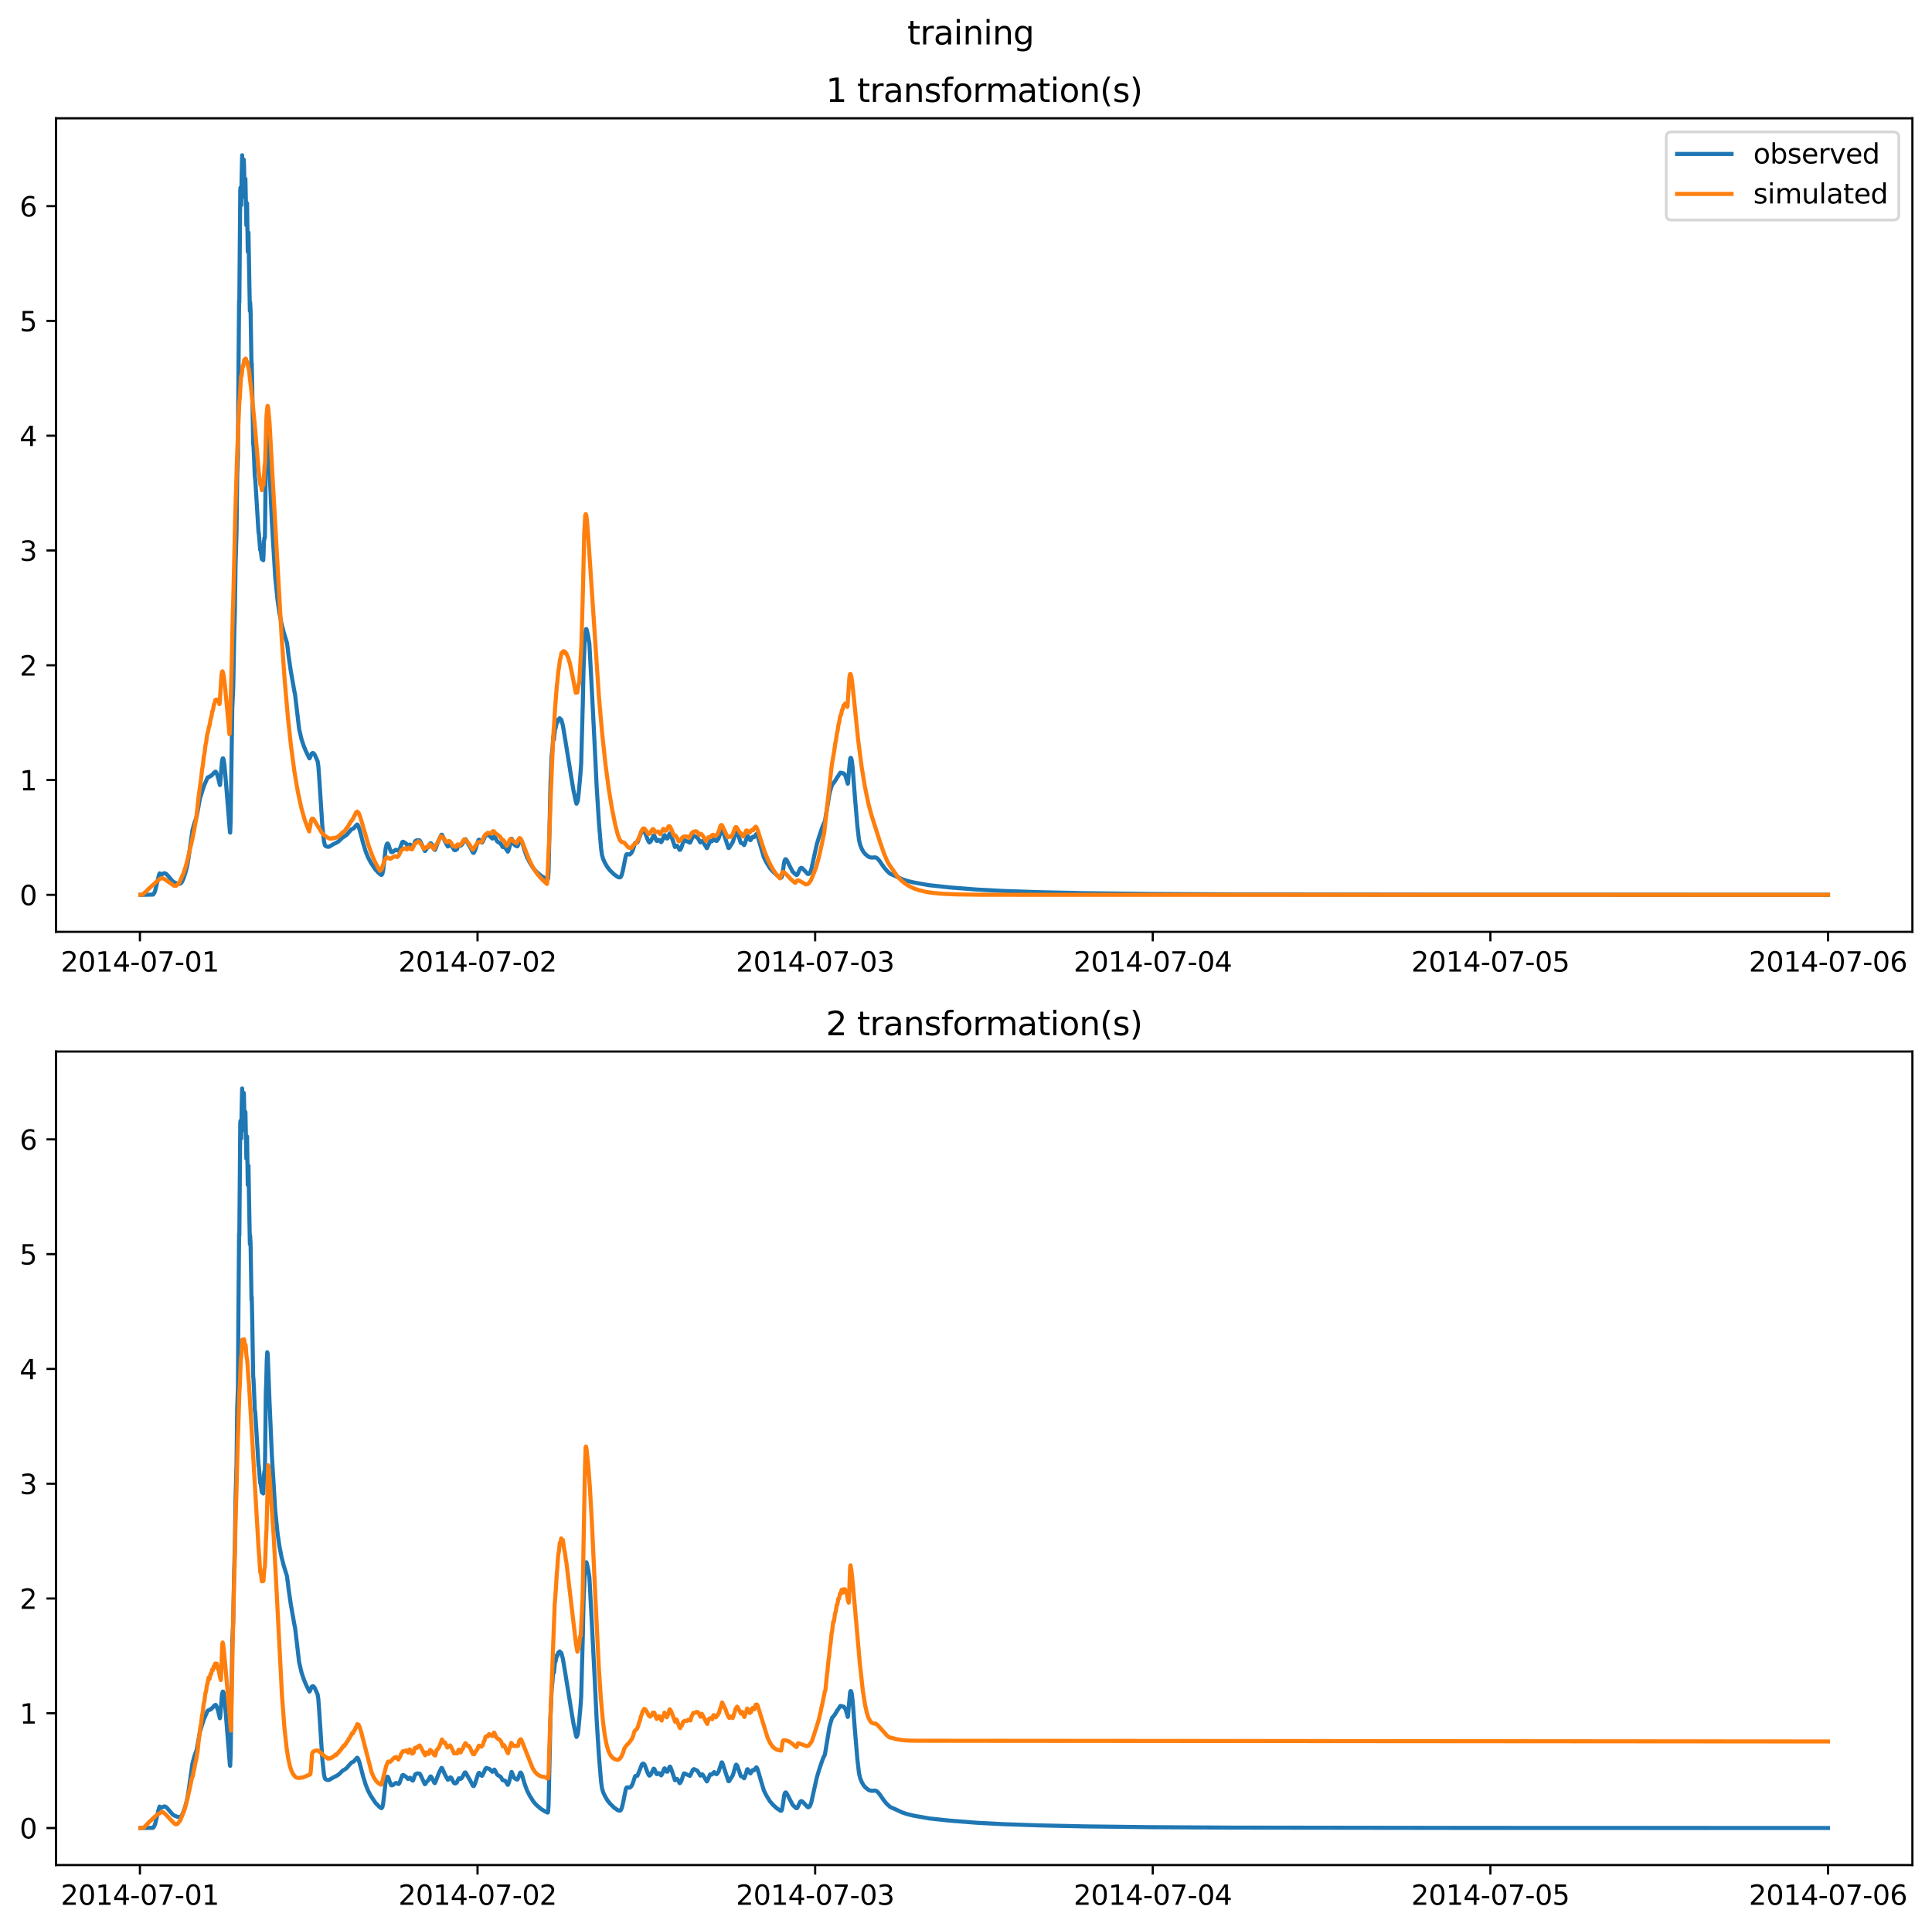 <?xml version="1.0" encoding="utf-8" standalone="no"?>
<!DOCTYPE svg PUBLIC "-//W3C//DTD SVG 1.1//EN"
  "http://www.w3.org/Graphics/SVG/1.1/DTD/svg11.dtd">
<svg xmlns:xlink="http://www.w3.org/1999/xlink" width="709.336pt" height="708.798pt" viewBox="0 0 709.336 708.798" xmlns="http://www.w3.org/2000/svg" version="1.1">
 <defs>
  <style type="text/css">*{stroke-linejoin: round; stroke-linecap: butt}</style>
 </defs>
 <g id="figure_1">
  <g id="patch_1">
   <path d="M 0 708.798 
L 709.336 708.798 
L 709.336 0 
L 0 0 
z
" style="fill: #ffffff"/>
  </g>
  <g id="axes_1">
   <g id="patch_2">
    <path d="M 20.562 342.2 
L 702.136 342.2 
L 702.136 43.44 
L 20.562 43.44 
z
" style="fill: #ffffff"/>
   </g>
   <g id="matplotlib.axis_1">
    <g id="xtick_1">
     <g id="line2d_1">
      <defs>
       <path id="m90d4369ac5" d="M 0 0 
L 0 3.5 
" style="stroke: #000000; stroke-width: 0.8"/>
      </defs>
      <g>
       <use xlink:href="#m90d4369ac5" x="51.371" y="342.2" style="stroke: #000000; stroke-width: 0.8"/>
      </g>
     </g>
     <g id="text_1">
      <!-- 2014-07-01 -->
      <g transform="translate(22.313 356.798) scale(0.1 -0.1)">
       <defs>
        <path id="DejaVuSans-32" d="M 1228 531 
L 3431 531 
L 3431 0 
L 469 0 
L 469 531 
Q 828 903 1448 1529 
Q 2069 2156 2228 2338 
Q 2531 2678 2651 2914 
Q 2772 3150 2772 3378 
Q 2772 3750 2511 3984 
Q 2250 4219 1831 4219 
Q 1534 4219 1204 4116 
Q 875 4013 500 3803 
L 500 4441 
Q 881 4594 1212 4672 
Q 1544 4750 1819 4750 
Q 2544 4750 2975 4387 
Q 3406 4025 3406 3419 
Q 3406 3131 3298 2873 
Q 3191 2616 2906 2266 
Q 2828 2175 2409 1742 
Q 1991 1309 1228 531 
z
" transform="scale(0.016)"/>
        <path id="DejaVuSans-30" d="M 2034 4250 
Q 1547 4250 1301 3770 
Q 1056 3291 1056 2328 
Q 1056 1369 1301 889 
Q 1547 409 2034 409 
Q 2525 409 2770 889 
Q 3016 1369 3016 2328 
Q 3016 3291 2770 3770 
Q 2525 4250 2034 4250 
z
M 2034 4750 
Q 2819 4750 3233 4129 
Q 3647 3509 3647 2328 
Q 3647 1150 3233 529 
Q 2819 -91 2034 -91 
Q 1250 -91 836 529 
Q 422 1150 422 2328 
Q 422 3509 836 4129 
Q 1250 4750 2034 4750 
z
" transform="scale(0.016)"/>
        <path id="DejaVuSans-31" d="M 794 531 
L 1825 531 
L 1825 4091 
L 703 3866 
L 703 4441 
L 1819 4666 
L 2450 4666 
L 2450 531 
L 3481 531 
L 3481 0 
L 794 0 
L 794 531 
z
" transform="scale(0.016)"/>
        <path id="DejaVuSans-34" d="M 2419 4116 
L 825 1625 
L 2419 1625 
L 2419 4116 
z
M 2253 4666 
L 3047 4666 
L 3047 1625 
L 3713 1625 
L 3713 1100 
L 3047 1100 
L 3047 0 
L 2419 0 
L 2419 1100 
L 313 1100 
L 313 1709 
L 2253 4666 
z
" transform="scale(0.016)"/>
        <path id="DejaVuSans-2d" d="M 313 2009 
L 1997 2009 
L 1997 1497 
L 313 1497 
L 313 2009 
z
" transform="scale(0.016)"/>
        <path id="DejaVuSans-37" d="M 525 4666 
L 3525 4666 
L 3525 4397 
L 1831 0 
L 1172 0 
L 2766 4134 
L 525 4134 
L 525 4666 
z
" transform="scale(0.016)"/>
       </defs>
       <use xlink:href="#DejaVuSans-32"/>
       <use xlink:href="#DejaVuSans-30" x="63.623"/>
       <use xlink:href="#DejaVuSans-31" x="127.246"/>
       <use xlink:href="#DejaVuSans-34" x="190.869"/>
       <use xlink:href="#DejaVuSans-2d" x="254.492"/>
       <use xlink:href="#DejaVuSans-30" x="290.576"/>
       <use xlink:href="#DejaVuSans-37" x="354.199"/>
       <use xlink:href="#DejaVuSans-2d" x="417.822"/>
       <use xlink:href="#DejaVuSans-30" x="453.906"/>
       <use xlink:href="#DejaVuSans-31" x="517.529"/>
      </g>
     </g>
    </g>
    <g id="xtick_2">
     <g id="line2d_2">
      <g>
       <use xlink:href="#m90d4369ac5" x="175.328" y="342.2" style="stroke: #000000; stroke-width: 0.8"/>
      </g>
     </g>
     <g id="text_2">
      <!-- 2014-07-02 -->
      <g transform="translate(146.27 356.798) scale(0.1 -0.1)">
       <use xlink:href="#DejaVuSans-32"/>
       <use xlink:href="#DejaVuSans-30" x="63.623"/>
       <use xlink:href="#DejaVuSans-31" x="127.246"/>
       <use xlink:href="#DejaVuSans-34" x="190.869"/>
       <use xlink:href="#DejaVuSans-2d" x="254.492"/>
       <use xlink:href="#DejaVuSans-30" x="290.576"/>
       <use xlink:href="#DejaVuSans-37" x="354.199"/>
       <use xlink:href="#DejaVuSans-2d" x="417.822"/>
       <use xlink:href="#DejaVuSans-30" x="453.906"/>
       <use xlink:href="#DejaVuSans-32" x="517.529"/>
      </g>
     </g>
    </g>
    <g id="xtick_3">
     <g id="line2d_3">
      <g>
       <use xlink:href="#m90d4369ac5" x="299.285" y="342.2" style="stroke: #000000; stroke-width: 0.8"/>
      </g>
     </g>
     <g id="text_3">
      <!-- 2014-07-03 -->
      <g transform="translate(270.227 356.798) scale(0.1 -0.1)">
       <defs>
        <path id="DejaVuSans-33" d="M 2597 2516 
Q 3050 2419 3304 2112 
Q 3559 1806 3559 1356 
Q 3559 666 3084 287 
Q 2609 -91 1734 -91 
Q 1441 -91 1130 -33 
Q 819 25 488 141 
L 488 750 
Q 750 597 1062 519 
Q 1375 441 1716 441 
Q 2309 441 2620 675 
Q 2931 909 2931 1356 
Q 2931 1769 2642 2001 
Q 2353 2234 1838 2234 
L 1294 2234 
L 1294 2753 
L 1863 2753 
Q 2328 2753 2575 2939 
Q 2822 3125 2822 3475 
Q 2822 3834 2567 4026 
Q 2313 4219 1838 4219 
Q 1578 4219 1281 4162 
Q 984 4106 628 3988 
L 628 4550 
Q 988 4650 1302 4700 
Q 1616 4750 1894 4750 
Q 2613 4750 3031 4423 
Q 3450 4097 3450 3541 
Q 3450 3153 3228 2886 
Q 3006 2619 2597 2516 
z
" transform="scale(0.016)"/>
       </defs>
       <use xlink:href="#DejaVuSans-32"/>
       <use xlink:href="#DejaVuSans-30" x="63.623"/>
       <use xlink:href="#DejaVuSans-31" x="127.246"/>
       <use xlink:href="#DejaVuSans-34" x="190.869"/>
       <use xlink:href="#DejaVuSans-2d" x="254.492"/>
       <use xlink:href="#DejaVuSans-30" x="290.576"/>
       <use xlink:href="#DejaVuSans-37" x="354.199"/>
       <use xlink:href="#DejaVuSans-2d" x="417.822"/>
       <use xlink:href="#DejaVuSans-30" x="453.906"/>
       <use xlink:href="#DejaVuSans-33" x="517.529"/>
      </g>
     </g>
    </g>
    <g id="xtick_4">
     <g id="line2d_4">
      <g>
       <use xlink:href="#m90d4369ac5" x="423.242" y="342.2" style="stroke: #000000; stroke-width: 0.8"/>
      </g>
     </g>
     <g id="text_4">
      <!-- 2014-07-04 -->
      <g transform="translate(394.184 356.798) scale(0.1 -0.1)">
       <use xlink:href="#DejaVuSans-32"/>
       <use xlink:href="#DejaVuSans-30" x="63.623"/>
       <use xlink:href="#DejaVuSans-31" x="127.246"/>
       <use xlink:href="#DejaVuSans-34" x="190.869"/>
       <use xlink:href="#DejaVuSans-2d" x="254.492"/>
       <use xlink:href="#DejaVuSans-30" x="290.576"/>
       <use xlink:href="#DejaVuSans-37" x="354.199"/>
       <use xlink:href="#DejaVuSans-2d" x="417.822"/>
       <use xlink:href="#DejaVuSans-30" x="453.906"/>
       <use xlink:href="#DejaVuSans-34" x="517.529"/>
      </g>
     </g>
    </g>
    <g id="xtick_5">
     <g id="line2d_5">
      <g>
       <use xlink:href="#m90d4369ac5" x="547.199" y="342.2" style="stroke: #000000; stroke-width: 0.8"/>
      </g>
     </g>
     <g id="text_5">
      <!-- 2014-07-05 -->
      <g transform="translate(518.141 356.798) scale(0.1 -0.1)">
       <defs>
        <path id="DejaVuSans-35" d="M 691 4666 
L 3169 4666 
L 3169 4134 
L 1269 4134 
L 1269 2991 
Q 1406 3038 1543 3061 
Q 1681 3084 1819 3084 
Q 2600 3084 3056 2656 
Q 3513 2228 3513 1497 
Q 3513 744 3044 326 
Q 2575 -91 1722 -91 
Q 1428 -91 1123 -41 
Q 819 9 494 109 
L 494 744 
Q 775 591 1075 516 
Q 1375 441 1709 441 
Q 2250 441 2565 725 
Q 2881 1009 2881 1497 
Q 2881 1984 2565 2268 
Q 2250 2553 1709 2553 
Q 1456 2553 1204 2497 
Q 953 2441 691 2322 
L 691 4666 
z
" transform="scale(0.016)"/>
       </defs>
       <use xlink:href="#DejaVuSans-32"/>
       <use xlink:href="#DejaVuSans-30" x="63.623"/>
       <use xlink:href="#DejaVuSans-31" x="127.246"/>
       <use xlink:href="#DejaVuSans-34" x="190.869"/>
       <use xlink:href="#DejaVuSans-2d" x="254.492"/>
       <use xlink:href="#DejaVuSans-30" x="290.576"/>
       <use xlink:href="#DejaVuSans-37" x="354.199"/>
       <use xlink:href="#DejaVuSans-2d" x="417.822"/>
       <use xlink:href="#DejaVuSans-30" x="453.906"/>
       <use xlink:href="#DejaVuSans-35" x="517.529"/>
      </g>
     </g>
    </g>
    <g id="xtick_6">
     <g id="line2d_6">
      <g>
       <use xlink:href="#m90d4369ac5" x="671.156" y="342.2" style="stroke: #000000; stroke-width: 0.8"/>
      </g>
     </g>
     <g id="text_6">
      <!-- 2014-07-06 -->
      <g transform="translate(642.098 356.798) scale(0.1 -0.1)">
       <defs>
        <path id="DejaVuSans-36" d="M 2113 2584 
Q 1688 2584 1439 2293 
Q 1191 2003 1191 1497 
Q 1191 994 1439 701 
Q 1688 409 2113 409 
Q 2538 409 2786 701 
Q 3034 994 3034 1497 
Q 3034 2003 2786 2293 
Q 2538 2584 2113 2584 
z
M 3366 4563 
L 3366 3988 
Q 3128 4100 2886 4159 
Q 2644 4219 2406 4219 
Q 1781 4219 1451 3797 
Q 1122 3375 1075 2522 
Q 1259 2794 1537 2939 
Q 1816 3084 2150 3084 
Q 2853 3084 3261 2657 
Q 3669 2231 3669 1497 
Q 3669 778 3244 343 
Q 2819 -91 2113 -91 
Q 1303 -91 875 529 
Q 447 1150 447 2328 
Q 447 3434 972 4092 
Q 1497 4750 2381 4750 
Q 2619 4750 2861 4703 
Q 3103 4656 3366 4563 
z
" transform="scale(0.016)"/>
       </defs>
       <use xlink:href="#DejaVuSans-32"/>
       <use xlink:href="#DejaVuSans-30" x="63.623"/>
       <use xlink:href="#DejaVuSans-31" x="127.246"/>
       <use xlink:href="#DejaVuSans-34" x="190.869"/>
       <use xlink:href="#DejaVuSans-2d" x="254.492"/>
       <use xlink:href="#DejaVuSans-30" x="290.576"/>
       <use xlink:href="#DejaVuSans-37" x="354.199"/>
       <use xlink:href="#DejaVuSans-2d" x="417.822"/>
       <use xlink:href="#DejaVuSans-30" x="453.906"/>
       <use xlink:href="#DejaVuSans-36" x="517.529"/>
      </g>
     </g>
    </g>
   </g>
   <g id="matplotlib.axis_2">
    <g id="ytick_1">
     <g id="line2d_7">
      <defs>
       <path id="m13637bc123" d="M 0 0 
L -3.5 0 
" style="stroke: #000000; stroke-width: 0.8"/>
      </defs>
      <g>
       <use xlink:href="#m13637bc123" x="20.562" y="328.615" style="stroke: #000000; stroke-width: 0.8"/>
      </g>
     </g>
     <g id="text_7">
      <!-- 0 -->
      <g transform="translate(7.2 332.415) scale(0.1 -0.1)">
       <use xlink:href="#DejaVuSans-30"/>
      </g>
     </g>
    </g>
    <g id="ytick_2">
     <g id="line2d_8">
      <g>
       <use xlink:href="#m13637bc123" x="20.562" y="286.463" style="stroke: #000000; stroke-width: 0.8"/>
      </g>
     </g>
     <g id="text_8">
      <!-- 1 -->
      <g transform="translate(7.2 290.262) scale(0.1 -0.1)">
       <use xlink:href="#DejaVuSans-31"/>
      </g>
     </g>
    </g>
    <g id="ytick_3">
     <g id="line2d_9">
      <g>
       <use xlink:href="#m13637bc123" x="20.562" y="244.31" style="stroke: #000000; stroke-width: 0.8"/>
      </g>
     </g>
     <g id="text_9">
      <!-- 2 -->
      <g transform="translate(7.2 248.109) scale(0.1 -0.1)">
       <use xlink:href="#DejaVuSans-32"/>
      </g>
     </g>
    </g>
    <g id="ytick_4">
     <g id="line2d_10">
      <g>
       <use xlink:href="#m13637bc123" x="20.562" y="202.157" style="stroke: #000000; stroke-width: 0.8"/>
      </g>
     </g>
     <g id="text_10">
      <!-- 3 -->
      <g transform="translate(7.2 205.956) scale(0.1 -0.1)">
       <use xlink:href="#DejaVuSans-33"/>
      </g>
     </g>
    </g>
    <g id="ytick_5">
     <g id="line2d_11">
      <g>
       <use xlink:href="#m13637bc123" x="20.562" y="160.004" style="stroke: #000000; stroke-width: 0.8"/>
      </g>
     </g>
     <g id="text_11">
      <!-- 4 -->
      <g transform="translate(7.2 163.804) scale(0.1 -0.1)">
       <use xlink:href="#DejaVuSans-34"/>
      </g>
     </g>
    </g>
    <g id="ytick_6">
     <g id="line2d_12">
      <g>
       <use xlink:href="#m13637bc123" x="20.562" y="117.852" style="stroke: #000000; stroke-width: 0.8"/>
      </g>
     </g>
     <g id="text_12">
      <!-- 5 -->
      <g transform="translate(7.2 121.651) scale(0.1 -0.1)">
       <use xlink:href="#DejaVuSans-35"/>
      </g>
     </g>
    </g>
    <g id="ytick_7">
     <g id="line2d_13">
      <g>
       <use xlink:href="#m13637bc123" x="20.562" y="75.699" style="stroke: #000000; stroke-width: 0.8"/>
      </g>
     </g>
     <g id="text_13">
      <!-- 6 -->
      <g transform="translate(7.2 79.498) scale(0.1 -0.1)">
       <use xlink:href="#DejaVuSans-36"/>
      </g>
     </g>
    </g>
   </g>
   <g id="line2d_14">
    <path d="M 51.543 328.615 
L 56.192 328.527 
L 56.622 327.973 
L 56.966 327.107 
L 57.569 324.63 
L 58.344 321.395 
L 58.602 320.724 
L 58.774 320.827 
L 59.29 321.214 
L 59.635 320.97 
L 60.151 320.688 
L 60.582 320.708 
L 61.012 320.948 
L 61.615 321.559 
L 63.422 323.665 
L 64.283 324.167 
L 65.488 324.592 
L 66.005 324.565 
L 66.435 324.325 
L 66.866 323.76 
L 67.382 322.579 
L 68.071 320.501 
L 68.673 318.241 
L 69.19 315.262 
L 70.653 304.939 
L 71.342 302.345 
L 72.203 299.928 
L 73.408 293.253 
L 74.785 288.863 
L 75.129 288.021 
L 76.248 285.5 
L 77.195 285.129 
L 77.454 284.803 
L 77.626 284.861 
L 78.745 283.589 
L 78.917 283.524 
L 79.175 283.365 
L 79.433 283.72 
L 80.036 285.449 
L 80.639 287.926 
L 80.725 288.29 
L 80.811 288.173 
L 81.069 284.824 
L 81.499 279.587 
L 81.758 278.522 
L 81.93 278.509 
L 82.102 278.986 
L 82.36 280.537 
L 82.791 285.268 
L 84.426 305.629 
L 84.512 305.779 
L 84.684 301.606 
L 85.029 277.297 
L 85.287 259.984 
L 85.631 252.472 
L 85.976 234.19 
L 86.234 224.697 
L 86.492 207.47 
L 86.836 195.448 
L 87.095 174.089 
L 87.353 167.197 
L 87.525 140.416 
L 87.783 110.364 
L 87.869 111.033 
L 88.214 69.831 
L 88.3 68.894 
L 88.386 69.078 
L 88.472 69.637 
L 88.558 75.363 
L 88.73 64.002 
L 88.902 57.02 
L 89.247 68.582 
L 89.505 58.63 
L 89.591 60.707 
L 89.849 72.413 
L 90.021 66.1 
L 90.107 65.668 
L 90.452 82.759 
L 90.624 74.838 
L 90.71 74.624 
L 90.968 92.41 
L 91.054 91.717 
L 91.227 85.375 
L 91.485 100.275 
L 91.743 114.205 
L 91.829 110.915 
L 92.001 114.066 
L 92.346 134.824 
L 92.432 133.522 
L 92.604 141.862 
L 92.948 163.052 
L 93.034 163.252 
L 93.206 166.457 
L 93.551 175.056 
L 93.723 176.132 
L 94.928 195.656 
L 95.014 195.632 
L 95.531 201.949 
L 95.617 201.49 
L 95.789 202.798 
L 96.133 205.337 
L 96.305 203.718 
L 96.65 205.742 
L 96.736 204.278 
L 96.908 198.676 
L 96.994 198.409 
L 97.08 197.536 
L 97.166 197.64 
L 97.252 197.384 
L 97.338 191.817 
L 97.597 169.002 
L 97.769 164.457 
L 97.941 156.995 
L 98.113 153.868 
L 98.285 154.39 
L 98.457 158.945 
L 98.974 172.474 
L 99.835 192.118 
L 101.04 211.854 
L 101.901 220.363 
L 102.589 225.099 
L 103.364 229.065 
L 104.139 232.126 
L 104.913 234.609 
L 105.344 236.046 
L 105.688 238.534 
L 105.946 240.81 
L 106.721 246.139 
L 108.012 253.514 
L 108.357 255.223 
L 109.82 267.67 
L 110.681 271.394 
L 111.542 274.012 
L 112.316 275.853 
L 112.919 277.133 
L 113.608 278.508 
L 113.78 278.286 
L 114.468 276.684 
L 114.899 276.514 
L 115.157 276.644 
L 115.588 277.228 
L 116.62 279.583 
L 116.879 281.291 
L 117.223 285.944 
L 118.342 303.289 
L 118.945 308.969 
L 119.289 310.397 
L 119.547 310.714 
L 120.322 310.989 
L 120.838 310.948 
L 122.646 309.889 
L 122.991 309.724 
L 123.335 309.58 
L 124.282 309.012 
L 125.659 307.685 
L 125.917 307.451 
L 126.348 307.249 
L 127.295 306.575 
L 128.069 305.651 
L 128.414 305.269 
L 128.586 305.111 
L 128.93 304.65 
L 129.877 304.18 
L 130.393 303.58 
L 131.082 302.795 
L 131.254 302.834 
L 131.599 303.422 
L 132.029 304.703 
L 133.32 309.637 
L 134.267 312.704 
L 135.128 314.875 
L 136.161 316.83 
L 137.883 319.39 
L 139.174 320.722 
L 139.949 321.316 
L 140.121 321.289 
L 140.379 320.911 
L 140.637 319.916 
L 140.981 317.036 
L 141.584 311.605 
L 141.928 310.22 
L 142.187 309.775 
L 142.359 309.785 
L 142.617 310.166 
L 143.134 311.754 
L 143.564 312.824 
L 143.822 312.954 
L 144.166 312.871 
L 145.286 312.066 
L 145.63 312.114 
L 146.319 312.461 
L 146.663 312.1 
L 147.179 310.645 
L 147.696 309.265 
L 147.954 309.116 
L 148.212 309.194 
L 148.643 309.538 
L 148.987 309.696 
L 149.504 310.258 
L 149.762 310.586 
L 149.934 310.532 
L 150.45 310.134 
L 150.623 310.191 
L 150.967 310.712 
L 151.311 311.102 
L 151.569 311.213 
L 151.742 310.921 
L 152.172 309.615 
L 152.516 308.841 
L 152.947 308.64 
L 153.291 308.547 
L 154.066 308.639 
L 154.41 309.155 
L 155.96 312.509 
L 156.132 312.464 
L 156.648 311.648 
L 156.993 311.274 
L 157.251 311.152 
L 157.595 310.393 
L 158.026 309.687 
L 158.198 309.678 
L 158.456 309.983 
L 158.886 310.857 
L 159.489 312.036 
L 159.661 312.124 
L 159.833 311.825 
L 161.124 308.425 
L 162.071 306.544 
L 162.244 306.554 
L 162.416 306.827 
L 163.363 308.981 
L 164.396 310.844 
L 164.654 310.789 
L 165.342 309.991 
L 165.515 310.01 
L 165.773 310.317 
L 166.375 311.536 
L 166.72 312.085 
L 167.064 312.246 
L 167.322 312.168 
L 167.753 311.873 
L 168.097 310.995 
L 168.441 310.366 
L 168.614 310.32 
L 169.13 310.589 
L 169.647 310.133 
L 170.593 308.274 
L 170.852 308.179 
L 171.024 308.29 
L 171.368 308.988 
L 171.885 309.873 
L 172.832 311.535 
L 173.606 313.076 
L 173.864 313.226 
L 174.037 313.096 
L 174.467 312.102 
L 175.242 309.691 
L 175.672 308.489 
L 175.93 308.342 
L 176.103 308.532 
L 176.533 309.2 
L 176.963 309.444 
L 177.136 309.27 
L 177.738 307.99 
L 178.169 306.944 
L 178.513 306.544 
L 179.718 306.921 
L 180.751 307.958 
L 181.526 307.138 
L 181.784 307.549 
L 182.473 308.898 
L 182.817 309.202 
L 183.85 309.832 
L 184.194 310.43 
L 184.539 311.044 
L 184.797 311.102 
L 185.313 311.159 
L 185.572 311.415 
L 186.432 312.768 
L 186.605 312.528 
L 186.949 311.536 
L 187.81 308.007 
L 187.982 308.266 
L 188.67 309.941 
L 189.015 310.38 
L 189.703 310.754 
L 189.962 310.808 
L 190.134 310.551 
L 190.995 308.28 
L 191.167 308.25 
L 191.339 308.392 
L 191.597 308.943 
L 192.63 312.387 
L 193.491 314.785 
L 194.524 316.802 
L 195.815 318.865 
L 196.934 320.141 
L 198.656 321.617 
L 200.033 322.467 
L 201.066 322.95 
L 201.152 322.874 
L 201.238 322.566 
L 201.41 320.078 
L 201.755 304.495 
L 202.099 288.053 
L 202.53 277.771 
L 202.874 274.473 
L 203.132 270.414 
L 203.39 271.557 
L 203.562 269.572 
L 203.821 267.334 
L 203.993 267.417 
L 204.423 265.205 
L 204.595 265.442 
L 204.94 264.206 
L 205.112 264.278 
L 205.198 264.356 
L 205.456 263.758 
L 205.542 263.79 
L 205.801 264.38 
L 205.887 264.282 
L 205.973 264.179 
L 206.145 264.481 
L 206.661 266.45 
L 207.006 268.475 
L 208.039 274.801 
L 209.244 282.312 
L 209.674 285.053 
L 210.535 290.163 
L 211.396 294.283 
L 211.654 295.155 
L 211.826 294.881 
L 212.171 293.996 
L 212.515 290.802 
L 213.118 284.111 
L 213.376 280.47 
L 213.978 258.296 
L 214.237 245.871 
L 214.667 235.318 
L 215.011 231.749 
L 215.183 231.016 
L 215.27 231.002 
L 215.442 231.36 
L 215.958 233.725 
L 216.389 236.417 
L 216.561 239.538 
L 216.991 247.573 
L 218.282 272.547 
L 219.057 288.785 
L 219.918 302.401 
L 220.693 311.638 
L 221.037 314.063 
L 221.467 315.52 
L 222.156 316.972 
L 223.017 318.439 
L 223.964 319.642 
L 225.427 321.073 
L 226.718 322 
L 227.321 322.226 
L 227.751 322.167 
L 228.01 321.903 
L 228.354 321.038 
L 228.698 319.589 
L 229.817 314.108 
L 230.076 313.723 
L 230.334 313.669 
L 231.195 313.81 
L 231.797 313.286 
L 232.314 312.266 
L 233.174 309.574 
L 233.519 309.447 
L 233.863 309.451 
L 234.035 309.384 
L 234.293 308.759 
L 235.671 305.229 
L 236.101 304.916 
L 236.446 305.1 
L 236.704 305.439 
L 237.651 307.994 
L 238.167 309.119 
L 238.425 309.375 
L 238.684 309.197 
L 238.942 308.937 
L 239.975 306.811 
L 240.233 306.926 
L 240.491 307.428 
L 241.008 308.75 
L 241.266 308.83 
L 241.524 308.72 
L 241.869 308.441 
L 242.213 308.55 
L 242.471 308.921 
L 242.729 309.28 
L 242.902 309.122 
L 243.332 308.209 
L 243.762 306.927 
L 244.021 306.691 
L 244.193 306.864 
L 244.795 307.924 
L 245.054 307.905 
L 245.226 307.651 
L 245.828 306.118 
L 246.001 306.045 
L 246.173 306.264 
L 246.603 307.394 
L 247.808 311.058 
L 247.98 310.977 
L 248.497 310.571 
L 248.669 310.649 
L 249.013 311.189 
L 249.53 312.125 
L 249.702 312.079 
L 250.046 311.553 
L 250.305 310.878 
L 250.993 308.73 
L 251.165 308.541 
L 251.51 308.625 
L 251.768 308.756 
L 252.112 308.959 
L 252.457 309.051 
L 253.059 309.339 
L 253.317 309.458 
L 253.576 309.028 
L 254.006 308.032 
L 254.35 307.29 
L 254.781 306.971 
L 255.297 307.181 
L 256.072 307.612 
L 256.502 308.291 
L 257.105 309.365 
L 257.535 308.974 
L 257.794 308.858 
L 258.052 309.109 
L 259.515 311.495 
L 259.687 311.28 
L 260.72 308.926 
L 260.979 308.855 
L 261.323 308.99 
L 262.184 308.062 
L 262.442 308.418 
L 262.7 308.711 
L 263.131 308.821 
L 263.389 308.525 
L 263.819 307.928 
L 264.938 304.51 
L 265.111 304.508 
L 265.369 305.099 
L 267.435 311.396 
L 267.607 311.44 
L 267.865 311.13 
L 269.07 309.197 
L 269.501 307.768 
L 270.017 305.777 
L 270.275 305.336 
L 270.534 305.496 
L 270.792 305.985 
L 271.997 309.575 
L 272.341 309.65 
L 272.686 309.794 
L 273.202 310.343 
L 273.46 309.858 
L 273.719 309.093 
L 274.321 307.076 
L 274.493 306.996 
L 274.666 307.204 
L 275.268 308.33 
L 275.526 308.538 
L 275.699 308.336 
L 276.215 307.425 
L 276.473 307.292 
L 276.818 307.425 
L 277.678 306.311 
L 277.937 306.566 
L 278.195 307.157 
L 280.433 314.753 
L 281.294 316.52 
L 282.671 318.787 
L 283.876 320.163 
L 285.167 321.324 
L 286.545 322.244 
L 286.803 322.298 
L 286.975 322.119 
L 287.147 321.631 
L 287.492 319.527 
L 287.922 316.551 
L 288.18 315.744 
L 288.439 315.517 
L 288.697 315.678 
L 289.041 316.244 
L 291.021 320.109 
L 292.14 321.179 
L 292.484 321.351 
L 292.743 321.187 
L 293.087 320.487 
L 293.776 318.977 
L 294.12 318.719 
L 294.464 318.789 
L 294.895 319.171 
L 296.53 320.935 
L 296.875 320.967 
L 297.219 320.731 
L 297.477 320.305 
L 297.907 319.064 
L 298.51 316.31 
L 299.887 310.075 
L 300.748 307.208 
L 301.609 304.639 
L 301.953 303.653 
L 302.212 303.021 
L 302.556 302.183 
L 302.728 301.988 
L 302.9 301.405 
L 304.536 291.519 
L 305.052 289.605 
L 305.31 288.769 
L 305.569 288.02 
L 305.913 287.757 
L 306.257 287.235 
L 306.43 287.101 
L 306.86 286.303 
L 307.032 286.168 
L 307.376 285.387 
L 307.549 285.301 
L 308.495 283.779 
L 308.754 283.792 
L 309.012 283.868 
L 309.27 283.887 
L 309.528 284.066 
L 309.787 284.024 
L 309.959 284.245 
L 310.217 284.652 
L 310.475 285.059 
L 311.25 287.814 
L 311.336 287.678 
L 311.594 284.345 
L 312.111 278.826 
L 312.283 278.315 
L 312.455 278.34 
L 312.713 279.213 
L 313.058 282.023 
L 313.833 292.067 
L 314.779 303.294 
L 315.382 308.475 
L 315.812 310.273 
L 316.415 311.766 
L 317.018 312.839 
L 317.706 313.684 
L 318.911 314.632 
L 319.514 314.864 
L 320.203 314.956 
L 321.149 314.859 
L 321.58 314.915 
L 322.096 315.227 
L 322.871 316.085 
L 324.42 318.333 
L 325.453 319.595 
L 326.745 320.823 
L 327.433 321.148 
L 328.811 321.748 
L 331.307 322.913 
L 333.287 323.566 
L 335.783 324.135 
L 341.12 325.079 
L 348.781 325.905 
L 358.681 326.679 
L 368.322 327.194 
L 381.664 327.644 
L 398.02 328 
L 422.639 328.296 
L 451.304 328.458 
L 534.286 328.565 
L 671.156 328.6 
L 671.156 328.6 
" clip-path="url(#p9653f5231e)" style="fill: none; stroke: #1f77b4; stroke-width: 1.5; stroke-linecap: square"/>
   </g>
   <g id="line2d_15">
    <path d="M 51.543 328.615 
L 52.232 328.552 
L 53.437 327.573 
L 54.298 326.672 
L 57.224 323.993 
L 57.655 323.677 
L 57.913 323.443 
L 58.774 322.712 
L 59.463 322.49 
L 60.065 322.652 
L 61.012 323.267 
L 63.853 325.26 
L 64.283 325.337 
L 64.627 325.319 
L 65.402 324.686 
L 65.919 323.955 
L 67.296 320.854 
L 68.243 318.064 
L 68.759 316.043 
L 68.932 315.319 
L 69.362 313.532 
L 69.534 312.741 
L 69.964 310.763 
L 70.137 310.339 
L 70.653 307.963 
L 70.825 307.102 
L 71.256 304.975 
L 71.428 304.036 
L 71.772 301.996 
L 71.944 301.354 
L 72.977 292.103 
L 73.408 288.959 
L 73.752 286.522 
L 73.924 285.111 
L 74.269 282.13 
L 74.441 281.313 
L 74.871 277.624 
L 75.043 276.903 
L 75.474 273.477 
L 75.646 272.864 
L 76.076 269.723 
L 76.421 268.584 
L 76.765 266.704 
L 76.851 266.625 
L 76.937 266.394 
L 77.367 263.867 
L 77.454 263.795 
L 77.54 263.573 
L 77.97 261.142 
L 78.056 261.096 
L 78.142 260.902 
L 78.573 258.623 
L 78.745 258.465 
L 79.089 257.01 
L 79.261 256.949 
L 79.433 257.261 
L 79.692 256.889 
L 79.864 257.044 
L 80.122 257.534 
L 80.294 257.638 
L 80.466 258.04 
L 80.552 258.594 
L 80.639 258.432 
L 81.327 247.773 
L 81.585 246.589 
L 81.672 246.543 
L 81.844 246.872 
L 82.102 247.988 
L 82.532 251.322 
L 83.479 261.208 
L 84.254 269.654 
L 84.34 269.52 
L 85.029 245.436 
L 85.459 225.437 
L 85.631 220.542 
L 86.148 198.964 
L 86.406 188.263 
L 86.75 177.285 
L 87.009 168.438 
L 87.353 159.917 
L 87.525 155.724 
L 87.869 147.717 
L 88.042 146.027 
L 88.472 138.473 
L 88.558 138.033 
L 88.644 138.169 
L 88.73 137.984 
L 89.075 134.394 
L 89.161 134.179 
L 89.333 134.496 
L 89.677 132.081 
L 89.763 132.113 
L 89.935 132.87 
L 90.194 131.663 
L 90.28 131.696 
L 90.366 131.981 
L 90.538 133.18 
L 90.796 132.869 
L 90.968 133.667 
L 91.227 135.351 
L 91.313 135.439 
L 91.485 136.204 
L 91.743 139.085 
L 92.001 141.042 
L 92.26 143.335 
L 92.604 146.663 
L 92.862 149.115 
L 93.206 152.684 
L 93.465 155.345 
L 93.809 159.171 
L 94.153 163.314 
L 95.014 173.504 
L 95.358 176.115 
L 95.617 178.076 
L 95.703 178.068 
L 95.875 178.454 
L 96.133 180.015 
L 96.564 177.836 
L 96.65 178.224 
L 96.736 177.997 
L 97.166 170.932 
L 97.252 170.719 
L 97.338 169.535 
L 97.855 152.575 
L 98.199 149.182 
L 98.285 149.056 
L 98.371 149.245 
L 98.543 150.469 
L 98.974 155.462 
L 99.835 170.963 
L 103.45 234.842 
L 104.569 250.421 
L 105.688 263.226 
L 106.807 273.673 
L 108.098 283.394 
L 109.304 290.505 
L 110.595 296.528 
L 111.8 300.879 
L 113.091 304.373 
L 113.522 305.325 
L 114.296 301.05 
L 114.555 300.633 
L 114.985 300.664 
L 115.243 301.018 
L 118.17 305.852 
L 118.686 306.393 
L 119.978 307.44 
L 120.925 307.942 
L 121.355 307.872 
L 121.527 307.99 
L 121.958 307.83 
L 122.13 307.922 
L 122.56 307.685 
L 122.904 307.777 
L 123.163 307.618 
L 123.507 307.592 
L 123.851 307.33 
L 124.023 307.365 
L 124.454 306.905 
L 124.626 306.916 
L 125.056 306.378 
L 125.229 306.37 
L 125.659 305.767 
L 126.003 305.66 
L 126.348 305.249 
L 126.52 305.239 
L 126.95 304.538 
L 127.122 304.491 
L 127.553 303.688 
L 127.725 303.62 
L 128.155 302.739 
L 128.328 302.654 
L 128.758 301.71 
L 129.102 301.442 
L 129.447 300.795 
L 129.619 300.723 
L 130.049 299.688 
L 130.221 299.575 
L 130.652 298.428 
L 130.91 298.203 
L 131.168 298.031 
L 131.426 298.263 
L 131.771 298.723 
L 132.287 300.087 
L 133.148 302.987 
L 135.214 310.146 
L 136.505 313.807 
L 137.71 316.598 
L 138.916 318.868 
L 139.518 319.798 
L 140.121 319.24 
L 141.068 316.259 
L 141.67 315.174 
L 142.014 314.87 
L 142.273 314.901 
L 143.22 315.402 
L 143.736 315.179 
L 143.908 315.068 
L 144.253 314.78 
L 144.683 314.604 
L 144.941 314.446 
L 145.286 314.508 
L 145.802 314.778 
L 146.146 314.423 
L 146.319 314.351 
L 146.835 313.287 
L 147.007 312.946 
L 147.351 312.252 
L 148.04 311.74 
L 148.212 311.764 
L 148.643 311.492 
L 149.159 311.715 
L 149.417 311.976 
L 150.02 311.298 
L 150.278 311.362 
L 150.623 311.767 
L 150.795 311.852 
L 151.139 311.846 
L 151.311 311.908 
L 151.914 310.495 
L 152.258 309.966 
L 152.689 309.614 
L 152.947 309.358 
L 153.119 309.336 
L 153.549 308.947 
L 153.808 309.067 
L 154.152 309.353 
L 154.927 310.565 
L 155.615 311.776 
L 156.476 311.092 
L 156.734 311.142 
L 156.906 311.247 
L 157.423 310.261 
L 157.853 310.075 
L 158.198 310.355 
L 158.628 311.008 
L 159.059 311.523 
L 159.317 311.84 
L 159.919 310.637 
L 160.091 310.348 
L 160.436 309.763 
L 160.608 309.661 
L 161.038 308.688 
L 161.211 308.524 
L 161.727 307.156 
L 161.985 307.06 
L 162.244 307.275 
L 162.502 307.536 
L 162.76 307.601 
L 163.104 308.006 
L 163.535 308.779 
L 163.793 309.149 
L 164.137 309.174 
L 164.309 309.282 
L 164.74 308.852 
L 165.17 308.951 
L 165.515 309.363 
L 166.031 310.244 
L 166.289 310.63 
L 166.634 310.761 
L 166.892 310.894 
L 167.236 310.913 
L 167.408 311.008 
L 167.925 310.126 
L 168.183 310.101 
L 168.441 310.314 
L 168.614 310.519 
L 169.13 310.037 
L 169.302 310.047 
L 169.819 309.134 
L 169.991 308.856 
L 170.335 308.303 
L 170.593 308.267 
L 170.852 308.44 
L 171.282 308.848 
L 171.54 309.013 
L 172.315 310.053 
L 173.262 311.708 
L 173.606 312.033 
L 174.984 309.982 
L 175.328 309.361 
L 175.844 309.197 
L 176.189 309.33 
L 176.447 309.22 
L 176.705 309.295 
L 177.222 308.438 
L 177.394 308.059 
L 177.738 307.143 
L 177.996 306.772 
L 178.255 306.393 
L 178.427 306.348 
L 178.599 306.412 
L 179.029 305.831 
L 179.718 305.911 
L 179.89 305.957 
L 180.148 305.944 
L 180.407 306.123 
L 180.923 305.246 
L 181.267 305.243 
L 181.526 305.542 
L 181.784 305.885 
L 182.128 306.138 
L 182.387 306.382 
L 182.645 306.442 
L 183.678 307.366 
L 184.194 308.295 
L 184.539 308.296 
L 184.969 308.695 
L 185.399 309.377 
L 186.002 310.657 
L 186.088 310.555 
L 186.432 310.052 
L 186.605 309.928 
L 187.121 308.356 
L 187.379 308.11 
L 187.637 308.18 
L 188.67 309.07 
L 188.929 309.205 
L 189.187 309.39 
L 189.445 309.455 
L 189.703 309.645 
L 190.392 308.188 
L 190.736 307.76 
L 190.995 307.844 
L 191.339 308.341 
L 191.942 309.767 
L 194.352 315.917 
L 195.643 318.461 
L 196.934 320.5 
L 198.225 322.131 
L 199.603 323.511 
L 200.808 324.631 
L 200.894 324.195 
L 201.583 309.358 
L 202.271 290.553 
L 202.874 276.016 
L 203.218 269.16 
L 203.476 265.387 
L 203.821 259.673 
L 204.079 256.569 
L 204.423 251.938 
L 204.595 250.758 
L 205.026 246.103 
L 205.198 245.387 
L 205.628 242.066 
L 205.801 241.763 
L 206.145 239.761 
L 206.317 239.617 
L 206.489 239.943 
L 206.834 239.151 
L 206.92 239.224 
L 207.092 239.665 
L 207.35 239.239 
L 207.522 239.443 
L 207.694 240.031 
L 207.953 239.951 
L 208.125 240.342 
L 208.383 241.139 
L 208.555 241.323 
L 208.727 241.883 
L 208.986 242.906 
L 209.158 243.271 
L 209.416 244.452 
L 209.76 246.147 
L 210.019 247.361 
L 210.363 249.07 
L 210.707 250.905 
L 211.396 254.428 
L 211.826 254.055 
L 211.912 254.334 
L 211.998 254.305 
L 212.515 250.958 
L 212.601 251.042 
L 212.687 250.66 
L 213.462 236.748 
L 214.064 215.298 
L 214.495 196.041 
L 214.839 189.643 
L 215.011 188.826 
L 215.097 188.82 
L 215.27 189.284 
L 215.528 191.362 
L 216.044 198.252 
L 219.918 256.161 
L 221.123 269.798 
L 222.328 280.904 
L 223.533 289.917 
L 224.738 297.228 
L 225.944 303.158 
L 226.804 306.444 
L 227.493 308.339 
L 228.268 309.254 
L 228.612 309.249 
L 228.87 309.367 
L 229.129 309.431 
L 229.559 309.874 
L 230.678 311.214 
L 231.022 311.285 
L 231.367 311.46 
L 231.711 311.321 
L 231.883 311.354 
L 232.4 310.444 
L 233.519 309.59 
L 233.691 309.584 
L 234.207 308.357 
L 234.38 308.218 
L 234.896 306.801 
L 235.068 306.326 
L 235.413 305.317 
L 235.585 305.105 
L 236.015 304.286 
L 236.532 304.226 
L 237.048 304.802 
L 238.081 306.305 
L 238.511 306.024 
L 238.684 306.055 
L 239.2 305.046 
L 239.372 304.812 
L 239.631 304.475 
L 239.803 304.465 
L 240.061 304.677 
L 240.405 305.305 
L 240.577 305.686 
L 241.094 305.57 
L 241.266 305.513 
L 241.524 305.355 
L 241.783 305.492 
L 242.127 305.886 
L 242.385 306.334 
L 243.16 305.041 
L 243.504 304.41 
L 243.762 304.409 
L 244.021 304.662 
L 244.279 305.099 
L 244.365 305.028 
L 244.709 304.77 
L 244.881 304.785 
L 245.398 303.507 
L 245.742 303.357 
L 246.001 303.609 
L 246.517 304.604 
L 247.464 306.9 
L 247.808 306.746 
L 248.066 306.899 
L 248.411 307.391 
L 249.186 308.995 
L 249.272 308.936 
L 249.616 308.643 
L 249.874 308.666 
L 250.391 307.665 
L 250.993 307.232 
L 251.165 307.203 
L 251.424 307.146 
L 251.854 307.214 
L 252.112 307.2 
L 252.371 307.308 
L 252.629 307.353 
L 252.973 307.706 
L 254.006 305.901 
L 254.264 305.697 
L 254.523 305.487 
L 254.867 305.482 
L 255.125 305.277 
L 255.814 305.342 
L 256.244 305.869 
L 256.675 306.626 
L 256.761 306.542 
L 257.105 306.193 
L 257.449 306.257 
L 257.708 306.519 
L 258.224 307.183 
L 259.171 308.84 
L 259.257 308.703 
L 259.601 308.086 
L 259.774 307.964 
L 260.204 307.376 
L 261.065 307.316 
L 261.409 306.695 
L 261.839 306.555 
L 262.098 306.764 
L 262.27 306.998 
L 262.7 306.812 
L 262.872 306.883 
L 263.303 306.354 
L 263.475 306.32 
L 263.991 304.976 
L 264.164 304.455 
L 264.508 303.273 
L 264.766 302.976 
L 264.938 302.975 
L 265.197 303.265 
L 266.402 305.816 
L 266.832 306.799 
L 267.263 307.471 
L 267.607 307.288 
L 267.779 307.34 
L 268.123 307.131 
L 268.296 307.192 
L 268.468 307.316 
L 268.984 306.363 
L 269.07 306.24 
L 269.587 304.723 
L 269.845 304.12 
L 270.103 303.724 
L 270.362 303.745 
L 270.62 304.063 
L 271.739 305.944 
L 271.997 305.969 
L 272.341 306.362 
L 272.772 307.213 
L 272.858 307.09 
L 273.202 306.542 
L 273.374 306.434 
L 273.891 305.087 
L 274.149 304.962 
L 274.407 305.15 
L 274.752 305.555 
L 275.01 305.556 
L 275.268 305.738 
L 275.785 304.891 
L 276.301 304.796 
L 276.473 304.942 
L 276.99 303.938 
L 277.506 303.607 
L 277.764 303.888 
L 278.195 304.86 
L 279.142 307.861 
L 280.691 312.626 
L 281.896 315.638 
L 283.102 318.088 
L 284.393 320.204 
L 285.684 321.894 
L 286.373 322.584 
L 287.147 320.455 
L 287.492 320.239 
L 287.836 320.316 
L 288.352 320.72 
L 290.16 322.665 
L 291.624 323.992 
L 291.968 324.226 
L 292.743 323.335 
L 293.173 323.312 
L 293.776 323.585 
L 295.842 324.786 
L 296.53 324.683 
L 297.219 324.039 
L 297.735 323.253 
L 298.94 320.346 
L 299.285 319.369 
L 299.457 319.063 
L 300.576 315.098 
L 300.748 314.368 
L 301.179 312.561 
L 301.351 311.76 
L 301.781 309.798 
L 301.953 308.936 
L 302.384 306.791 
L 302.556 306.306 
L 305.397 280.947 
L 305.827 278.372 
L 306.171 276.45 
L 306.343 275.305 
L 306.688 272.851 
L 306.86 272.294 
L 307.29 269.235 
L 307.462 268.757 
L 307.893 265.91 
L 308.065 265.519 
L 308.495 262.905 
L 308.582 262.737 
L 308.668 262.783 
L 308.754 262.672 
L 309.184 260.655 
L 309.27 260.655 
L 309.356 260.542 
L 309.701 259.11 
L 309.787 259.006 
L 309.959 259.081 
L 310.303 258.37 
L 310.389 258.421 
L 310.561 258.774 
L 310.82 258.744 
L 310.992 259.069 
L 311.078 259.59 
L 311.164 259.398 
L 311.853 248.738 
L 312.111 247.52 
L 312.283 247.515 
L 312.541 248.387 
L 312.886 250.563 
L 313.488 256.225 
L 315.038 271.426 
L 316.329 281.45 
L 317.534 288.823 
L 318.911 295.454 
L 320.03 299.583 
L 323.129 309.296 
L 324.507 313.3 
L 325.798 316.361 
L 326.4 317.416 
L 329.413 321.767 
L 330.79 323.223 
L 332.254 324.434 
L 333.803 325.421 
L 335.525 326.247 
L 337.505 326.936 
L 339.829 327.494 
L 342.67 327.931 
L 346.285 328.25 
L 351.45 328.466 
L 360.316 328.583 
L 386.227 328.615 
L 671.156 328.615 
L 671.156 328.615 
" clip-path="url(#p9653f5231e)" style="fill: none; stroke: #ff7f0e; stroke-width: 1.5; stroke-linecap: square"/>
   </g>
   <g id="patch_3">
    <path d="M 20.562 342.2 
L 20.562 43.44 
" style="fill: none; stroke: #000000; stroke-width: 0.8; stroke-linejoin: miter; stroke-linecap: square"/>
   </g>
   <g id="patch_4">
    <path d="M 702.136 342.2 
L 702.136 43.44 
" style="fill: none; stroke: #000000; stroke-width: 0.8; stroke-linejoin: miter; stroke-linecap: square"/>
   </g>
   <g id="patch_5">
    <path d="M 20.562 342.2 
L 702.136 342.2 
" style="fill: none; stroke: #000000; stroke-width: 0.8; stroke-linejoin: miter; stroke-linecap: square"/>
   </g>
   <g id="patch_6">
    <path d="M 20.562 43.44 
L 702.136 43.44 
" style="fill: none; stroke: #000000; stroke-width: 0.8; stroke-linejoin: miter; stroke-linecap: square"/>
   </g>
   <g id="text_14">
    <!-- 1 transformation(s) -->
    <g transform="translate(303.235 37.44) scale(0.12 -0.12)">
     <defs>
      <path id="DejaVuSans-20" transform="scale(0.016)"/>
      <path id="DejaVuSans-74" d="M 1172 4494 
L 1172 3500 
L 2356 3500 
L 2356 3053 
L 1172 3053 
L 1172 1153 
Q 1172 725 1289 603 
Q 1406 481 1766 481 
L 2356 481 
L 2356 0 
L 1766 0 
Q 1100 0 847 248 
Q 594 497 594 1153 
L 594 3053 
L 172 3053 
L 172 3500 
L 594 3500 
L 594 4494 
L 1172 4494 
z
" transform="scale(0.016)"/>
      <path id="DejaVuSans-72" d="M 2631 2963 
Q 2534 3019 2420 3045 
Q 2306 3072 2169 3072 
Q 1681 3072 1420 2755 
Q 1159 2438 1159 1844 
L 1159 0 
L 581 0 
L 581 3500 
L 1159 3500 
L 1159 2956 
Q 1341 3275 1631 3429 
Q 1922 3584 2338 3584 
Q 2397 3584 2469 3576 
Q 2541 3569 2628 3553 
L 2631 2963 
z
" transform="scale(0.016)"/>
      <path id="DejaVuSans-61" d="M 2194 1759 
Q 1497 1759 1228 1600 
Q 959 1441 959 1056 
Q 959 750 1161 570 
Q 1363 391 1709 391 
Q 2188 391 2477 730 
Q 2766 1069 2766 1631 
L 2766 1759 
L 2194 1759 
z
M 3341 1997 
L 3341 0 
L 2766 0 
L 2766 531 
Q 2569 213 2275 61 
Q 1981 -91 1556 -91 
Q 1019 -91 701 211 
Q 384 513 384 1019 
Q 384 1609 779 1909 
Q 1175 2209 1959 2209 
L 2766 2209 
L 2766 2266 
Q 2766 2663 2505 2880 
Q 2244 3097 1772 3097 
Q 1472 3097 1187 3025 
Q 903 2953 641 2809 
L 641 3341 
Q 956 3463 1253 3523 
Q 1550 3584 1831 3584 
Q 2591 3584 2966 3190 
Q 3341 2797 3341 1997 
z
" transform="scale(0.016)"/>
      <path id="DejaVuSans-6e" d="M 3513 2113 
L 3513 0 
L 2938 0 
L 2938 2094 
Q 2938 2591 2744 2837 
Q 2550 3084 2163 3084 
Q 1697 3084 1428 2787 
Q 1159 2491 1159 1978 
L 1159 0 
L 581 0 
L 581 3500 
L 1159 3500 
L 1159 2956 
Q 1366 3272 1645 3428 
Q 1925 3584 2291 3584 
Q 2894 3584 3203 3211 
Q 3513 2838 3513 2113 
z
" transform="scale(0.016)"/>
      <path id="DejaVuSans-73" d="M 2834 3397 
L 2834 2853 
Q 2591 2978 2328 3040 
Q 2066 3103 1784 3103 
Q 1356 3103 1142 2972 
Q 928 2841 928 2578 
Q 928 2378 1081 2264 
Q 1234 2150 1697 2047 
L 1894 2003 
Q 2506 1872 2764 1633 
Q 3022 1394 3022 966 
Q 3022 478 2636 193 
Q 2250 -91 1575 -91 
Q 1294 -91 989 -36 
Q 684 19 347 128 
L 347 722 
Q 666 556 975 473 
Q 1284 391 1588 391 
Q 1994 391 2212 530 
Q 2431 669 2431 922 
Q 2431 1156 2273 1281 
Q 2116 1406 1581 1522 
L 1381 1569 
Q 847 1681 609 1914 
Q 372 2147 372 2553 
Q 372 3047 722 3315 
Q 1072 3584 1716 3584 
Q 2034 3584 2315 3537 
Q 2597 3491 2834 3397 
z
" transform="scale(0.016)"/>
      <path id="DejaVuSans-66" d="M 2375 4863 
L 2375 4384 
L 1825 4384 
Q 1516 4384 1395 4259 
Q 1275 4134 1275 3809 
L 1275 3500 
L 2222 3500 
L 2222 3053 
L 1275 3053 
L 1275 0 
L 697 0 
L 697 3053 
L 147 3053 
L 147 3500 
L 697 3500 
L 697 3744 
Q 697 4328 969 4595 
Q 1241 4863 1831 4863 
L 2375 4863 
z
" transform="scale(0.016)"/>
      <path id="DejaVuSans-6f" d="M 1959 3097 
Q 1497 3097 1228 2736 
Q 959 2375 959 1747 
Q 959 1119 1226 758 
Q 1494 397 1959 397 
Q 2419 397 2687 759 
Q 2956 1122 2956 1747 
Q 2956 2369 2687 2733 
Q 2419 3097 1959 3097 
z
M 1959 3584 
Q 2709 3584 3137 3096 
Q 3566 2609 3566 1747 
Q 3566 888 3137 398 
Q 2709 -91 1959 -91 
Q 1206 -91 779 398 
Q 353 888 353 1747 
Q 353 2609 779 3096 
Q 1206 3584 1959 3584 
z
" transform="scale(0.016)"/>
      <path id="DejaVuSans-6d" d="M 3328 2828 
Q 3544 3216 3844 3400 
Q 4144 3584 4550 3584 
Q 5097 3584 5394 3201 
Q 5691 2819 5691 2113 
L 5691 0 
L 5113 0 
L 5113 2094 
Q 5113 2597 4934 2840 
Q 4756 3084 4391 3084 
Q 3944 3084 3684 2787 
Q 3425 2491 3425 1978 
L 3425 0 
L 2847 0 
L 2847 2094 
Q 2847 2600 2669 2842 
Q 2491 3084 2119 3084 
Q 1678 3084 1418 2786 
Q 1159 2488 1159 1978 
L 1159 0 
L 581 0 
L 581 3500 
L 1159 3500 
L 1159 2956 
Q 1356 3278 1631 3431 
Q 1906 3584 2284 3584 
Q 2666 3584 2933 3390 
Q 3200 3197 3328 2828 
z
" transform="scale(0.016)"/>
      <path id="DejaVuSans-69" d="M 603 3500 
L 1178 3500 
L 1178 0 
L 603 0 
L 603 3500 
z
M 603 4863 
L 1178 4863 
L 1178 4134 
L 603 4134 
L 603 4863 
z
" transform="scale(0.016)"/>
      <path id="DejaVuSans-28" d="M 1984 4856 
Q 1566 4138 1362 3434 
Q 1159 2731 1159 2009 
Q 1159 1288 1364 580 
Q 1569 -128 1984 -844 
L 1484 -844 
Q 1016 -109 783 600 
Q 550 1309 550 2009 
Q 550 2706 781 3412 
Q 1013 4119 1484 4856 
L 1984 4856 
z
" transform="scale(0.016)"/>
      <path id="DejaVuSans-29" d="M 513 4856 
L 1013 4856 
Q 1481 4119 1714 3412 
Q 1947 2706 1947 2009 
Q 1947 1309 1714 600 
Q 1481 -109 1013 -844 
L 513 -844 
Q 928 -128 1133 580 
Q 1338 1288 1338 2009 
Q 1338 2731 1133 3434 
Q 928 4138 513 4856 
z
" transform="scale(0.016)"/>
     </defs>
     <use xlink:href="#DejaVuSans-31"/>
     <use xlink:href="#DejaVuSans-20" x="63.623"/>
     <use xlink:href="#DejaVuSans-74" x="95.41"/>
     <use xlink:href="#DejaVuSans-72" x="134.619"/>
     <use xlink:href="#DejaVuSans-61" x="175.732"/>
     <use xlink:href="#DejaVuSans-6e" x="237.012"/>
     <use xlink:href="#DejaVuSans-73" x="300.391"/>
     <use xlink:href="#DejaVuSans-66" x="352.49"/>
     <use xlink:href="#DejaVuSans-6f" x="387.695"/>
     <use xlink:href="#DejaVuSans-72" x="448.877"/>
     <use xlink:href="#DejaVuSans-6d" x="488.24"/>
     <use xlink:href="#DejaVuSans-61" x="585.652"/>
     <use xlink:href="#DejaVuSans-74" x="646.932"/>
     <use xlink:href="#DejaVuSans-69" x="686.141"/>
     <use xlink:href="#DejaVuSans-6f" x="713.924"/>
     <use xlink:href="#DejaVuSans-6e" x="775.105"/>
     <use xlink:href="#DejaVuSans-28" x="838.484"/>
     <use xlink:href="#DejaVuSans-73" x="877.498"/>
     <use xlink:href="#DejaVuSans-29" x="929.598"/>
    </g>
   </g>
   <g id="legend_1">
    <g id="patch_7">
     <path d="M 613.742 80.796 
L 695.136 80.796 
Q 697.136 80.796 697.136 78.796 
L 697.136 50.44 
Q 697.136 48.44 695.136 48.44 
L 613.742 48.44 
Q 611.742 48.44 611.742 50.44 
L 611.742 78.796 
Q 611.742 80.796 613.742 80.796 
z
" style="fill: #ffffff; opacity: 0.8; stroke: #cccccc; stroke-linejoin: miter"/>
    </g>
    <g id="line2d_16">
     <path d="M 615.742 56.538 
L 625.742 56.538 
L 635.742 56.538 
" style="fill: none; stroke: #1f77b4; stroke-width: 1.5; stroke-linecap: square"/>
    </g>
    <g id="text_15">
     <!-- observed -->
     <g transform="translate(643.742 60.038) scale(0.1 -0.1)">
      <defs>
       <path id="DejaVuSans-62" d="M 3116 1747 
Q 3116 2381 2855 2742 
Q 2594 3103 2138 3103 
Q 1681 3103 1420 2742 
Q 1159 2381 1159 1747 
Q 1159 1113 1420 752 
Q 1681 391 2138 391 
Q 2594 391 2855 752 
Q 3116 1113 3116 1747 
z
M 1159 2969 
Q 1341 3281 1617 3432 
Q 1894 3584 2278 3584 
Q 2916 3584 3314 3078 
Q 3713 2572 3713 1747 
Q 3713 922 3314 415 
Q 2916 -91 2278 -91 
Q 1894 -91 1617 61 
Q 1341 213 1159 525 
L 1159 0 
L 581 0 
L 581 4863 
L 1159 4863 
L 1159 2969 
z
" transform="scale(0.016)"/>
       <path id="DejaVuSans-65" d="M 3597 1894 
L 3597 1613 
L 953 1613 
Q 991 1019 1311 708 
Q 1631 397 2203 397 
Q 2534 397 2845 478 
Q 3156 559 3463 722 
L 3463 178 
Q 3153 47 2828 -22 
Q 2503 -91 2169 -91 
Q 1331 -91 842 396 
Q 353 884 353 1716 
Q 353 2575 817 3079 
Q 1281 3584 2069 3584 
Q 2775 3584 3186 3129 
Q 3597 2675 3597 1894 
z
M 3022 2063 
Q 3016 2534 2758 2815 
Q 2500 3097 2075 3097 
Q 1594 3097 1305 2825 
Q 1016 2553 972 2059 
L 3022 2063 
z
" transform="scale(0.016)"/>
       <path id="DejaVuSans-76" d="M 191 3500 
L 800 3500 
L 1894 563 
L 2988 3500 
L 3597 3500 
L 2284 0 
L 1503 0 
L 191 3500 
z
" transform="scale(0.016)"/>
       <path id="DejaVuSans-64" d="M 2906 2969 
L 2906 4863 
L 3481 4863 
L 3481 0 
L 2906 0 
L 2906 525 
Q 2725 213 2448 61 
Q 2172 -91 1784 -91 
Q 1150 -91 751 415 
Q 353 922 353 1747 
Q 353 2572 751 3078 
Q 1150 3584 1784 3584 
Q 2172 3584 2448 3432 
Q 2725 3281 2906 2969 
z
M 947 1747 
Q 947 1113 1208 752 
Q 1469 391 1925 391 
Q 2381 391 2643 752 
Q 2906 1113 2906 1747 
Q 2906 2381 2643 2742 
Q 2381 3103 1925 3103 
Q 1469 3103 1208 2742 
Q 947 2381 947 1747 
z
" transform="scale(0.016)"/>
      </defs>
      <use xlink:href="#DejaVuSans-6f"/>
      <use xlink:href="#DejaVuSans-62" x="61.182"/>
      <use xlink:href="#DejaVuSans-73" x="124.658"/>
      <use xlink:href="#DejaVuSans-65" x="176.758"/>
      <use xlink:href="#DejaVuSans-72" x="238.281"/>
      <use xlink:href="#DejaVuSans-76" x="279.395"/>
      <use xlink:href="#DejaVuSans-65" x="338.574"/>
      <use xlink:href="#DejaVuSans-64" x="400.098"/>
     </g>
    </g>
    <g id="line2d_17">
     <path d="M 615.742 71.217 
L 625.742 71.217 
L 635.742 71.217 
" style="fill: none; stroke: #ff7f0e; stroke-width: 1.5; stroke-linecap: square"/>
    </g>
    <g id="text_16">
     <!-- simulated -->
     <g transform="translate(643.742 74.717) scale(0.1 -0.1)">
      <defs>
       <path id="DejaVuSans-75" d="M 544 1381 
L 544 3500 
L 1119 3500 
L 1119 1403 
Q 1119 906 1312 657 
Q 1506 409 1894 409 
Q 2359 409 2629 706 
Q 2900 1003 2900 1516 
L 2900 3500 
L 3475 3500 
L 3475 0 
L 2900 0 
L 2900 538 
Q 2691 219 2414 64 
Q 2138 -91 1772 -91 
Q 1169 -91 856 284 
Q 544 659 544 1381 
z
M 1991 3584 
L 1991 3584 
z
" transform="scale(0.016)"/>
       <path id="DejaVuSans-6c" d="M 603 4863 
L 1178 4863 
L 1178 0 
L 603 0 
L 603 4863 
z
" transform="scale(0.016)"/>
      </defs>
      <use xlink:href="#DejaVuSans-73"/>
      <use xlink:href="#DejaVuSans-69" x="52.1"/>
      <use xlink:href="#DejaVuSans-6d" x="79.883"/>
      <use xlink:href="#DejaVuSans-75" x="177.295"/>
      <use xlink:href="#DejaVuSans-6c" x="240.674"/>
      <use xlink:href="#DejaVuSans-61" x="268.457"/>
      <use xlink:href="#DejaVuSans-74" x="329.736"/>
      <use xlink:href="#DejaVuSans-65" x="368.945"/>
      <use xlink:href="#DejaVuSans-64" x="430.469"/>
     </g>
    </g>
   </g>
  </g>
  <g id="axes_2">
   <g id="patch_8">
    <path d="M 20.562 684.92 
L 702.136 684.92 
L 702.136 386.16 
L 20.562 386.16 
z
" style="fill: #ffffff"/>
   </g>
   <g id="matplotlib.axis_3">
    <g id="xtick_7">
     <g id="line2d_18">
      <g>
       <use xlink:href="#m90d4369ac5" x="51.371" y="684.92" style="stroke: #000000; stroke-width: 0.8"/>
      </g>
     </g>
     <g id="text_17">
      <!-- 2014-07-01 -->
      <g transform="translate(22.313 699.518) scale(0.1 -0.1)">
       <use xlink:href="#DejaVuSans-32"/>
       <use xlink:href="#DejaVuSans-30" x="63.623"/>
       <use xlink:href="#DejaVuSans-31" x="127.246"/>
       <use xlink:href="#DejaVuSans-34" x="190.869"/>
       <use xlink:href="#DejaVuSans-2d" x="254.492"/>
       <use xlink:href="#DejaVuSans-30" x="290.576"/>
       <use xlink:href="#DejaVuSans-37" x="354.199"/>
       <use xlink:href="#DejaVuSans-2d" x="417.822"/>
       <use xlink:href="#DejaVuSans-30" x="453.906"/>
       <use xlink:href="#DejaVuSans-31" x="517.529"/>
      </g>
     </g>
    </g>
    <g id="xtick_8">
     <g id="line2d_19">
      <g>
       <use xlink:href="#m90d4369ac5" x="175.328" y="684.92" style="stroke: #000000; stroke-width: 0.8"/>
      </g>
     </g>
     <g id="text_18">
      <!-- 2014-07-02 -->
      <g transform="translate(146.27 699.518) scale(0.1 -0.1)">
       <use xlink:href="#DejaVuSans-32"/>
       <use xlink:href="#DejaVuSans-30" x="63.623"/>
       <use xlink:href="#DejaVuSans-31" x="127.246"/>
       <use xlink:href="#DejaVuSans-34" x="190.869"/>
       <use xlink:href="#DejaVuSans-2d" x="254.492"/>
       <use xlink:href="#DejaVuSans-30" x="290.576"/>
       <use xlink:href="#DejaVuSans-37" x="354.199"/>
       <use xlink:href="#DejaVuSans-2d" x="417.822"/>
       <use xlink:href="#DejaVuSans-30" x="453.906"/>
       <use xlink:href="#DejaVuSans-32" x="517.529"/>
      </g>
     </g>
    </g>
    <g id="xtick_9">
     <g id="line2d_20">
      <g>
       <use xlink:href="#m90d4369ac5" x="299.285" y="684.92" style="stroke: #000000; stroke-width: 0.8"/>
      </g>
     </g>
     <g id="text_19">
      <!-- 2014-07-03 -->
      <g transform="translate(270.227 699.518) scale(0.1 -0.1)">
       <use xlink:href="#DejaVuSans-32"/>
       <use xlink:href="#DejaVuSans-30" x="63.623"/>
       <use xlink:href="#DejaVuSans-31" x="127.246"/>
       <use xlink:href="#DejaVuSans-34" x="190.869"/>
       <use xlink:href="#DejaVuSans-2d" x="254.492"/>
       <use xlink:href="#DejaVuSans-30" x="290.576"/>
       <use xlink:href="#DejaVuSans-37" x="354.199"/>
       <use xlink:href="#DejaVuSans-2d" x="417.822"/>
       <use xlink:href="#DejaVuSans-30" x="453.906"/>
       <use xlink:href="#DejaVuSans-33" x="517.529"/>
      </g>
     </g>
    </g>
    <g id="xtick_10">
     <g id="line2d_21">
      <g>
       <use xlink:href="#m90d4369ac5" x="423.242" y="684.92" style="stroke: #000000; stroke-width: 0.8"/>
      </g>
     </g>
     <g id="text_20">
      <!-- 2014-07-04 -->
      <g transform="translate(394.184 699.518) scale(0.1 -0.1)">
       <use xlink:href="#DejaVuSans-32"/>
       <use xlink:href="#DejaVuSans-30" x="63.623"/>
       <use xlink:href="#DejaVuSans-31" x="127.246"/>
       <use xlink:href="#DejaVuSans-34" x="190.869"/>
       <use xlink:href="#DejaVuSans-2d" x="254.492"/>
       <use xlink:href="#DejaVuSans-30" x="290.576"/>
       <use xlink:href="#DejaVuSans-37" x="354.199"/>
       <use xlink:href="#DejaVuSans-2d" x="417.822"/>
       <use xlink:href="#DejaVuSans-30" x="453.906"/>
       <use xlink:href="#DejaVuSans-34" x="517.529"/>
      </g>
     </g>
    </g>
    <g id="xtick_11">
     <g id="line2d_22">
      <g>
       <use xlink:href="#m90d4369ac5" x="547.199" y="684.92" style="stroke: #000000; stroke-width: 0.8"/>
      </g>
     </g>
     <g id="text_21">
      <!-- 2014-07-05 -->
      <g transform="translate(518.141 699.518) scale(0.1 -0.1)">
       <use xlink:href="#DejaVuSans-32"/>
       <use xlink:href="#DejaVuSans-30" x="63.623"/>
       <use xlink:href="#DejaVuSans-31" x="127.246"/>
       <use xlink:href="#DejaVuSans-34" x="190.869"/>
       <use xlink:href="#DejaVuSans-2d" x="254.492"/>
       <use xlink:href="#DejaVuSans-30" x="290.576"/>
       <use xlink:href="#DejaVuSans-37" x="354.199"/>
       <use xlink:href="#DejaVuSans-2d" x="417.822"/>
       <use xlink:href="#DejaVuSans-30" x="453.906"/>
       <use xlink:href="#DejaVuSans-35" x="517.529"/>
      </g>
     </g>
    </g>
    <g id="xtick_12">
     <g id="line2d_23">
      <g>
       <use xlink:href="#m90d4369ac5" x="671.156" y="684.92" style="stroke: #000000; stroke-width: 0.8"/>
      </g>
     </g>
     <g id="text_22">
      <!-- 2014-07-06 -->
      <g transform="translate(642.098 699.518) scale(0.1 -0.1)">
       <use xlink:href="#DejaVuSans-32"/>
       <use xlink:href="#DejaVuSans-30" x="63.623"/>
       <use xlink:href="#DejaVuSans-31" x="127.246"/>
       <use xlink:href="#DejaVuSans-34" x="190.869"/>
       <use xlink:href="#DejaVuSans-2d" x="254.492"/>
       <use xlink:href="#DejaVuSans-30" x="290.576"/>
       <use xlink:href="#DejaVuSans-37" x="354.199"/>
       <use xlink:href="#DejaVuSans-2d" x="417.822"/>
       <use xlink:href="#DejaVuSans-30" x="453.906"/>
       <use xlink:href="#DejaVuSans-36" x="517.529"/>
      </g>
     </g>
    </g>
   </g>
   <g id="matplotlib.axis_4">
    <g id="ytick_8">
     <g id="line2d_24">
      <g>
       <use xlink:href="#m13637bc123" x="20.562" y="671.326" style="stroke: #000000; stroke-width: 0.8"/>
      </g>
     </g>
     <g id="text_23">
      <!-- 0 -->
      <g transform="translate(7.2 675.125) scale(0.1 -0.1)">
       <use xlink:href="#DejaVuSans-30"/>
      </g>
     </g>
    </g>
    <g id="ytick_9">
     <g id="line2d_25">
      <g>
       <use xlink:href="#m13637bc123" x="20.562" y="629.175" style="stroke: #000000; stroke-width: 0.8"/>
      </g>
     </g>
     <g id="text_24">
      <!-- 1 -->
      <g transform="translate(7.2 632.974) scale(0.1 -0.1)">
       <use xlink:href="#DejaVuSans-31"/>
      </g>
     </g>
    </g>
    <g id="ytick_10">
     <g id="line2d_26">
      <g>
       <use xlink:href="#m13637bc123" x="20.562" y="587.024" style="stroke: #000000; stroke-width: 0.8"/>
      </g>
     </g>
     <g id="text_25">
      <!-- 2 -->
      <g transform="translate(7.2 590.823) scale(0.1 -0.1)">
       <use xlink:href="#DejaVuSans-32"/>
      </g>
     </g>
    </g>
    <g id="ytick_11">
     <g id="line2d_27">
      <g>
       <use xlink:href="#m13637bc123" x="20.562" y="544.872" style="stroke: #000000; stroke-width: 0.8"/>
      </g>
     </g>
     <g id="text_26">
      <!-- 3 -->
      <g transform="translate(7.2 548.671) scale(0.1 -0.1)">
       <use xlink:href="#DejaVuSans-33"/>
      </g>
     </g>
    </g>
    <g id="ytick_12">
     <g id="line2d_28">
      <g>
       <use xlink:href="#m13637bc123" x="20.562" y="502.721" style="stroke: #000000; stroke-width: 0.8"/>
      </g>
     </g>
     <g id="text_27">
      <!-- 4 -->
      <g transform="translate(7.2 506.52) scale(0.1 -0.1)">
       <use xlink:href="#DejaVuSans-34"/>
      </g>
     </g>
    </g>
    <g id="ytick_13">
     <g id="line2d_29">
      <g>
       <use xlink:href="#m13637bc123" x="20.562" y="460.57" style="stroke: #000000; stroke-width: 0.8"/>
      </g>
     </g>
     <g id="text_28">
      <!-- 5 -->
      <g transform="translate(7.2 464.369) scale(0.1 -0.1)">
       <use xlink:href="#DejaVuSans-35"/>
      </g>
     </g>
    </g>
    <g id="ytick_14">
     <g id="line2d_30">
      <g>
       <use xlink:href="#m13637bc123" x="20.562" y="418.418" style="stroke: #000000; stroke-width: 0.8"/>
      </g>
     </g>
     <g id="text_29">
      <!-- 6 -->
      <g transform="translate(7.2 422.217) scale(0.1 -0.1)">
       <use xlink:href="#DejaVuSans-36"/>
      </g>
     </g>
    </g>
   </g>
   <g id="line2d_31">
    <path d="M 51.543 671.326 
L 56.192 671.238 
L 56.622 670.684 
L 56.966 669.818 
L 57.569 667.341 
L 58.344 664.106 
L 58.602 663.435 
L 58.774 663.539 
L 59.29 663.925 
L 59.635 663.681 
L 60.151 663.4 
L 60.582 663.419 
L 61.012 663.659 
L 61.615 664.27 
L 63.422 666.376 
L 64.283 666.878 
L 65.488 667.303 
L 66.005 667.276 
L 66.435 667.036 
L 66.866 666.471 
L 67.382 665.29 
L 68.071 663.212 
L 68.673 660.952 
L 69.19 657.974 
L 70.653 647.651 
L 71.342 645.057 
L 72.203 642.64 
L 73.408 635.965 
L 74.785 631.576 
L 75.129 630.733 
L 76.248 628.213 
L 77.195 627.841 
L 77.454 627.516 
L 77.626 627.573 
L 78.745 626.302 
L 78.917 626.236 
L 79.175 626.077 
L 79.433 626.433 
L 80.036 628.161 
L 80.639 630.638 
L 80.725 631.002 
L 80.811 630.885 
L 81.069 627.537 
L 81.499 622.3 
L 81.758 621.235 
L 81.93 621.222 
L 82.102 621.699 
L 82.36 623.249 
L 82.791 627.98 
L 84.426 648.34 
L 84.512 648.491 
L 84.684 644.318 
L 85.029 620.009 
L 85.287 602.697 
L 85.631 595.186 
L 85.976 576.904 
L 86.234 567.412 
L 86.492 550.185 
L 86.836 538.163 
L 87.095 516.805 
L 87.353 509.914 
L 87.525 483.133 
L 87.783 453.082 
L 87.869 453.751 
L 88.214 412.55 
L 88.3 411.613 
L 88.386 411.798 
L 88.472 412.356 
L 88.558 418.082 
L 88.73 406.722 
L 88.902 399.74 
L 89.247 411.301 
L 89.505 401.35 
L 89.591 403.427 
L 89.849 415.133 
L 90.021 408.819 
L 90.107 408.387 
L 90.452 425.478 
L 90.624 417.558 
L 90.71 417.343 
L 90.968 435.129 
L 91.054 434.436 
L 91.227 428.095 
L 91.485 442.993 
L 91.743 456.923 
L 91.829 453.633 
L 92.001 456.784 
L 92.346 477.541 
L 92.432 476.24 
L 92.604 484.579 
L 92.948 505.769 
L 93.034 505.968 
L 93.206 509.173 
L 93.551 517.772 
L 93.723 518.848 
L 94.928 538.372 
L 95.014 538.347 
L 95.531 544.664 
L 95.617 544.205 
L 95.789 545.513 
L 96.133 548.052 
L 96.305 546.433 
L 96.65 548.457 
L 96.736 546.993 
L 96.908 541.391 
L 96.994 541.124 
L 97.08 540.251 
L 97.166 540.355 
L 97.252 540.099 
L 97.338 534.532 
L 97.597 511.718 
L 97.769 507.173 
L 97.941 499.711 
L 98.113 496.585 
L 98.285 497.106 
L 98.457 501.661 
L 98.974 515.19 
L 99.835 534.834 
L 101.04 554.569 
L 101.901 563.078 
L 102.589 567.813 
L 103.364 571.78 
L 104.139 574.84 
L 104.913 577.323 
L 105.344 578.76 
L 105.688 581.248 
L 105.946 583.524 
L 106.721 588.852 
L 108.012 596.228 
L 108.357 597.937 
L 109.82 610.383 
L 110.681 614.106 
L 111.542 616.725 
L 112.316 618.566 
L 112.919 619.846 
L 113.608 621.221 
L 113.78 620.998 
L 114.468 619.397 
L 114.899 619.227 
L 115.157 619.357 
L 115.588 619.941 
L 116.62 622.295 
L 116.879 624.004 
L 117.223 628.656 
L 118.342 646.001 
L 118.945 651.68 
L 119.289 653.109 
L 119.547 653.426 
L 120.322 653.701 
L 120.838 653.66 
L 122.646 652.6 
L 122.991 652.435 
L 123.335 652.291 
L 124.282 651.723 
L 125.659 650.397 
L 125.917 650.163 
L 126.348 649.961 
L 127.295 649.287 
L 128.069 648.362 
L 128.414 647.981 
L 128.586 647.822 
L 128.93 647.362 
L 129.877 646.891 
L 130.393 646.291 
L 131.082 645.506 
L 131.254 645.545 
L 131.599 646.133 
L 132.029 647.415 
L 133.32 652.348 
L 134.267 655.415 
L 135.128 657.586 
L 136.161 659.541 
L 137.883 662.101 
L 139.174 663.433 
L 139.949 664.027 
L 140.121 664 
L 140.379 663.623 
L 140.637 662.628 
L 140.981 659.747 
L 141.584 654.317 
L 141.928 652.931 
L 142.187 652.487 
L 142.359 652.496 
L 142.617 652.877 
L 143.134 654.466 
L 143.564 655.535 
L 143.822 655.665 
L 144.166 655.582 
L 145.286 654.777 
L 145.63 654.826 
L 146.319 655.172 
L 146.663 654.811 
L 147.179 653.357 
L 147.696 651.976 
L 147.954 651.827 
L 148.212 651.906 
L 148.643 652.249 
L 148.987 652.407 
L 149.504 652.969 
L 149.762 653.298 
L 149.934 653.243 
L 150.45 652.846 
L 150.623 652.902 
L 150.967 653.423 
L 151.311 653.813 
L 151.569 653.924 
L 151.742 653.633 
L 152.172 652.326 
L 152.516 651.553 
L 152.947 651.352 
L 153.291 651.259 
L 154.066 651.351 
L 154.41 651.867 
L 155.96 655.22 
L 156.132 655.175 
L 156.648 654.36 
L 156.993 653.985 
L 157.251 653.864 
L 157.595 653.105 
L 158.026 652.399 
L 158.198 652.39 
L 158.456 652.694 
L 158.886 653.568 
L 159.489 654.747 
L 159.661 654.835 
L 159.833 654.537 
L 161.124 651.136 
L 162.071 649.256 
L 162.244 649.266 
L 162.416 649.538 
L 163.363 651.692 
L 164.396 653.555 
L 164.654 653.501 
L 165.342 652.703 
L 165.515 652.722 
L 165.773 653.028 
L 166.375 654.248 
L 166.72 654.797 
L 167.064 654.957 
L 167.322 654.879 
L 167.753 654.585 
L 168.097 653.706 
L 168.441 653.077 
L 168.614 653.031 
L 169.13 653.3 
L 169.647 652.844 
L 170.593 650.986 
L 170.852 650.891 
L 171.024 651.001 
L 171.368 651.699 
L 171.885 652.584 
L 172.832 654.246 
L 173.606 655.788 
L 173.864 655.937 
L 174.037 655.808 
L 174.467 654.813 
L 175.242 652.403 
L 175.672 651.201 
L 175.93 651.053 
L 176.103 651.243 
L 176.533 651.912 
L 176.963 652.155 
L 177.136 651.982 
L 177.738 650.702 
L 178.169 649.655 
L 178.513 649.256 
L 179.718 649.633 
L 180.751 650.669 
L 181.526 649.849 
L 181.784 650.26 
L 182.473 651.61 
L 182.817 651.913 
L 183.85 652.543 
L 184.194 653.142 
L 184.539 653.755 
L 184.797 653.814 
L 185.313 653.87 
L 185.572 654.126 
L 186.432 655.479 
L 186.605 655.239 
L 186.949 654.247 
L 187.81 650.718 
L 187.982 650.978 
L 188.67 652.653 
L 189.015 653.091 
L 189.703 653.465 
L 189.962 653.52 
L 190.134 653.262 
L 190.995 650.991 
L 191.167 650.962 
L 191.339 651.104 
L 191.597 651.654 
L 192.63 655.099 
L 193.491 657.496 
L 194.524 659.513 
L 195.815 661.576 
L 196.934 662.852 
L 198.656 664.328 
L 200.033 665.178 
L 201.066 665.661 
L 201.152 665.585 
L 201.238 665.277 
L 201.41 662.789 
L 201.755 647.207 
L 202.099 630.765 
L 202.53 620.483 
L 202.874 617.185 
L 203.132 613.127 
L 203.39 614.269 
L 203.562 612.285 
L 203.821 610.047 
L 203.993 610.13 
L 204.423 607.918 
L 204.595 608.155 
L 204.94 606.919 
L 205.112 606.991 
L 205.198 607.069 
L 205.456 606.471 
L 205.542 606.503 
L 205.801 607.093 
L 205.887 606.995 
L 205.973 606.892 
L 206.145 607.194 
L 206.661 609.163 
L 207.006 611.188 
L 208.039 617.514 
L 209.244 625.024 
L 209.674 627.765 
L 210.535 632.875 
L 211.396 636.995 
L 211.654 637.867 
L 211.826 637.593 
L 212.171 636.708 
L 212.515 633.514 
L 213.118 626.823 
L 213.376 623.182 
L 213.978 601.009 
L 214.237 588.585 
L 214.667 578.032 
L 215.011 574.463 
L 215.183 573.73 
L 215.27 573.717 
L 215.442 574.074 
L 215.958 576.439 
L 216.389 579.131 
L 216.561 582.252 
L 216.991 590.287 
L 218.282 615.26 
L 219.057 631.497 
L 219.918 645.113 
L 220.693 654.35 
L 221.037 656.775 
L 221.467 658.231 
L 222.156 659.683 
L 223.017 661.15 
L 223.964 662.354 
L 225.427 663.784 
L 226.718 664.711 
L 227.321 664.937 
L 227.751 664.878 
L 228.01 664.614 
L 228.354 663.749 
L 228.698 662.3 
L 229.817 656.819 
L 230.076 656.435 
L 230.334 656.381 
L 231.195 656.521 
L 231.797 655.998 
L 232.314 654.977 
L 233.174 652.286 
L 233.519 652.159 
L 233.863 652.163 
L 234.035 652.096 
L 234.293 651.47 
L 235.671 647.941 
L 236.101 647.627 
L 236.446 647.812 
L 236.704 648.151 
L 237.651 650.706 
L 238.167 651.831 
L 238.425 652.086 
L 238.684 651.909 
L 238.942 651.649 
L 239.975 649.523 
L 240.233 649.637 
L 240.491 650.14 
L 241.008 651.462 
L 241.266 651.542 
L 241.524 651.432 
L 241.869 651.153 
L 242.213 651.261 
L 242.471 651.633 
L 242.729 651.991 
L 242.902 651.833 
L 243.332 650.921 
L 243.762 649.638 
L 244.021 649.403 
L 244.193 649.576 
L 244.795 650.635 
L 245.054 650.617 
L 245.226 650.363 
L 245.828 648.829 
L 246.001 648.756 
L 246.173 648.976 
L 246.603 650.105 
L 247.808 653.77 
L 247.98 653.688 
L 248.497 653.283 
L 248.669 653.361 
L 249.013 653.9 
L 249.53 654.837 
L 249.702 654.79 
L 250.046 654.264 
L 250.305 653.589 
L 250.993 651.442 
L 251.165 651.253 
L 251.51 651.336 
L 251.768 651.467 
L 252.112 651.671 
L 252.457 651.762 
L 253.059 652.051 
L 253.317 652.169 
L 253.576 651.739 
L 254.006 650.743 
L 254.35 650.002 
L 254.781 649.683 
L 255.297 649.893 
L 256.072 650.324 
L 256.502 651.002 
L 257.105 652.077 
L 257.535 651.686 
L 257.794 651.57 
L 258.052 651.82 
L 259.515 654.207 
L 259.687 653.992 
L 260.72 651.638 
L 260.979 651.566 
L 261.323 651.701 
L 262.184 650.774 
L 262.442 651.13 
L 262.7 651.423 
L 263.131 651.532 
L 263.389 651.236 
L 263.819 650.639 
L 264.938 647.222 
L 265.111 647.219 
L 265.369 647.81 
L 267.435 654.108 
L 267.607 654.151 
L 267.865 653.842 
L 269.07 651.908 
L 269.501 650.479 
L 270.017 648.488 
L 270.275 648.048 
L 270.534 648.208 
L 270.792 648.696 
L 271.997 652.286 
L 272.341 652.362 
L 272.686 652.506 
L 273.202 653.054 
L 273.46 652.569 
L 273.719 651.804 
L 274.321 649.788 
L 274.493 649.708 
L 274.666 649.916 
L 275.268 651.041 
L 275.526 651.25 
L 275.699 651.047 
L 276.215 650.137 
L 276.473 650.004 
L 276.818 650.137 
L 277.678 649.022 
L 277.937 649.277 
L 278.195 649.868 
L 280.433 657.464 
L 281.294 659.231 
L 282.671 661.498 
L 283.876 662.874 
L 285.167 664.035 
L 286.545 664.955 
L 286.803 665.009 
L 286.975 664.83 
L 287.147 664.342 
L 287.492 662.238 
L 287.922 659.262 
L 288.18 658.455 
L 288.439 658.228 
L 288.697 658.389 
L 289.041 658.955 
L 291.021 662.82 
L 292.14 663.89 
L 292.484 664.062 
L 292.743 663.898 
L 293.087 663.199 
L 293.776 661.689 
L 294.12 661.43 
L 294.464 661.501 
L 294.895 661.883 
L 296.53 663.646 
L 296.875 663.679 
L 297.219 663.442 
L 297.477 663.016 
L 297.907 661.775 
L 298.51 659.021 
L 299.887 652.787 
L 300.748 649.919 
L 301.609 647.351 
L 301.953 646.365 
L 302.212 645.733 
L 302.556 644.895 
L 302.728 644.7 
L 302.9 644.116 
L 304.536 634.232 
L 305.052 632.317 
L 305.31 631.481 
L 305.569 630.733 
L 305.913 630.469 
L 306.257 629.947 
L 306.43 629.813 
L 306.86 629.015 
L 307.032 628.881 
L 307.376 628.1 
L 307.549 628.013 
L 308.495 626.491 
L 308.754 626.505 
L 309.012 626.581 
L 309.27 626.6 
L 309.528 626.779 
L 309.787 626.737 
L 309.959 626.957 
L 310.217 627.365 
L 310.475 627.771 
L 311.25 630.526 
L 311.336 630.39 
L 311.594 627.057 
L 312.111 621.538 
L 312.283 621.027 
L 312.455 621.053 
L 312.713 621.926 
L 313.058 624.735 
L 313.833 634.779 
L 314.779 646.005 
L 315.382 651.187 
L 315.812 652.985 
L 316.415 654.477 
L 317.018 655.55 
L 317.706 656.395 
L 318.911 657.343 
L 319.514 657.575 
L 320.203 657.667 
L 321.149 657.57 
L 321.58 657.626 
L 322.096 657.938 
L 322.871 658.796 
L 324.42 661.044 
L 325.453 662.307 
L 326.745 663.534 
L 327.433 663.859 
L 328.811 664.459 
L 331.307 665.624 
L 333.287 666.277 
L 335.783 666.846 
L 341.12 667.79 
L 348.781 668.615 
L 358.681 669.39 
L 368.322 669.905 
L 381.664 670.354 
L 398.02 670.711 
L 422.639 671.007 
L 451.304 671.169 
L 534.286 671.276 
L 671.156 671.311 
L 671.156 671.311 
" clip-path="url(#p8e54033de0)" style="fill: none; stroke: #1f77b4; stroke-width: 1.5; stroke-linecap: square"/>
   </g>
   <g id="line2d_32">
    <path d="M 51.543 671.326 
L 52.748 671.227 
L 53.695 670.239 
L 54.126 669.791 
L 54.9 668.965 
L 55.331 668.639 
L 55.675 668.28 
L 55.933 668.027 
L 56.278 667.684 
L 56.536 667.449 
L 56.88 667.132 
L 57.138 666.916 
L 57.483 666.627 
L 57.741 666.43 
L 57.999 666.19 
L 58.43 666.043 
L 58.774 665.802 
L 59.032 665.623 
L 59.29 665.405 
L 59.807 665.487 
L 60.323 665.843 
L 61.098 666.603 
L 63.853 669.526 
L 64.455 669.949 
L 64.8 669.914 
L 65.144 669.852 
L 66.263 668.397 
L 66.521 667.688 
L 67.468 665.325 
L 67.64 664.944 
L 68.071 663.336 
L 68.243 662.83 
L 68.673 660.995 
L 68.845 660.444 
L 69.276 658.44 
L 69.448 657.857 
L 69.878 655.725 
L 70.137 654.54 
L 70.395 653.121 
L 70.739 652.396 
L 71.17 650.132 
L 71.342 649.535 
L 71.772 647.161 
L 71.944 646.628 
L 72.375 644.131 
L 72.547 643.151 
L 72.977 638.935 
L 73.149 637.762 
L 73.58 634.02 
L 73.752 633.757 
L 73.924 632.267 
L 74.182 629.918 
L 74.441 628.791 
L 74.785 625.658 
L 75.043 624.738 
L 75.388 621.899 
L 75.646 621.21 
L 75.99 618.684 
L 76.162 618.467 
L 76.335 617.534 
L 76.593 616.058 
L 76.851 616.688 
L 76.937 616.54 
L 77.281 614.747 
L 77.454 614.94 
L 77.54 614.767 
L 77.884 613.147 
L 78.056 613.454 
L 78.142 613.335 
L 78.487 611.914 
L 78.659 612.296 
L 78.745 612.204 
L 79.003 610.915 
L 79.089 610.932 
L 79.347 611.468 
L 79.606 610.944 
L 79.778 611.635 
L 80.036 613.138 
L 80.294 613.301 
L 80.466 614.143 
L 80.725 615.8 
L 81.069 616.975 
L 81.155 616.385 
L 81.327 611.581 
L 81.585 603.991 
L 81.758 603.168 
L 81.93 603.915 
L 82.274 606.759 
L 83.479 620.155 
L 84.77 635.587 
L 84.857 634.516 
L 85.029 625.233 
L 85.373 606.821 
L 85.631 594.576 
L 85.976 578.355 
L 86.148 575.275 
L 86.406 562.099 
L 86.664 552.305 
L 86.836 547.134 
L 87.267 529.789 
L 87.439 525.644 
L 87.869 511.79 
L 88.042 508.949 
L 88.386 499.663 
L 88.644 497.498 
L 88.988 491.971 
L 89.161 493.394 
L 89.333 494.299 
L 89.591 491.851 
L 89.677 492.16 
L 89.935 494.482 
L 90.107 493.825 
L 90.194 493.952 
L 90.452 497.641 
L 90.624 498.864 
L 90.71 499.078 
L 90.882 500.971 
L 91.227 506.419 
L 91.399 507.978 
L 94.928 568.502 
L 95.186 571.777 
L 95.531 577.319 
L 95.789 577.935 
L 96.133 580.709 
L 96.391 579.54 
L 96.564 580.203 
L 96.65 580.65 
L 96.736 580.346 
L 97.08 576.07 
L 97.252 575.639 
L 97.424 571.518 
L 97.683 564.624 
L 97.855 561.561 
L 98.457 538.088 
L 98.716 539.803 
L 99.06 543.466 
L 100.523 564.818 
L 101.298 579.353 
L 103.536 622.755 
L 104.397 634.157 
L 105.172 641.496 
L 105.774 645.485 
L 106.377 648.313 
L 106.893 649.996 
L 107.41 651.18 
L 108.271 652.384 
L 108.615 652.656 
L 108.959 652.805 
L 109.218 652.881 
L 109.562 652.918 
L 109.82 652.925 
L 110.164 652.888 
L 110.423 652.85 
L 110.681 652.754 
L 111.111 652.772 
L 111.456 652.653 
L 111.714 652.564 
L 111.972 652.42 
L 112.316 652.318 
L 112.575 652.159 
L 112.919 652.043 
L 113.177 651.87 
L 113.608 651.824 
L 113.952 651.575 
L 114.124 650.087 
L 114.555 644.177 
L 114.813 643.451 
L 115.071 643.204 
L 115.415 643.084 
L 115.674 642.92 
L 116.018 642.878 
L 116.276 642.789 
L 116.62 642.883 
L 116.793 642.843 
L 117.051 643.15 
L 117.309 643.365 
L 117.481 643.405 
L 118.514 644.435 
L 118.686 644.495 
L 119.203 644.953 
L 119.375 645.067 
L 119.633 645.345 
L 119.978 645.374 
L 120.322 645.817 
L 120.666 645.705 
L 120.925 645.844 
L 121.269 645.602 
L 121.527 645.675 
L 121.871 645.334 
L 122.13 645.353 
L 122.474 644.927 
L 122.732 644.879 
L 123.077 644.419 
L 123.421 644.541 
L 123.765 644.013 
L 124.023 643.939 
L 124.368 643.345 
L 124.626 643.256 
L 124.97 642.62 
L 125.229 642.519 
L 125.573 641.84 
L 125.745 641.795 
L 125.917 641.505 
L 126.176 641.021 
L 126.52 641.109 
L 126.864 640.383 
L 127.122 640.26 
L 127.467 639.47 
L 127.725 639.339 
L 128.069 638.508 
L 128.328 638.368 
L 128.672 637.492 
L 128.844 637.43 
L 129.016 637.057 
L 129.274 636.434 
L 129.619 636.542 
L 129.963 635.613 
L 130.221 635.453 
L 130.566 634.443 
L 130.738 634.4 
L 130.91 633.893 
L 131.168 633.177 
L 131.685 633.419 
L 131.943 634.001 
L 132.546 635.788 
L 136.419 650.831 
L 137.194 652.626 
L 137.969 653.88 
L 138.743 654.703 
L 139.69 655.348 
L 139.949 655.392 
L 140.121 655.119 
L 141.842 648.36 
L 142.014 648.021 
L 142.445 646.954 
L 142.789 646.96 
L 143.22 647.034 
L 143.564 646.679 
L 143.822 646.543 
L 144.166 645.977 
L 144.425 645.855 
L 144.769 645.445 
L 145.113 645.536 
L 145.458 645.205 
L 145.63 645.374 
L 146.232 646.195 
L 146.319 646.122 
L 146.749 645.319 
L 146.921 645.091 
L 147.265 644.073 
L 147.524 643.809 
L 147.868 643.129 
L 148.298 643.181 
L 148.557 643.043 
L 148.815 643.077 
L 149.159 642.792 
L 149.331 642.975 
L 149.848 643.609 
L 149.934 643.612 
L 150.106 643.164 
L 150.364 642.458 
L 150.536 642.533 
L 151.311 644.007 
L 151.397 643.924 
L 151.656 643.771 
L 151.828 643.716 
L 152 643.035 
L 152.258 641.974 
L 152.43 641.888 
L 152.689 641.778 
L 152.861 641.814 
L 153.033 641.923 
L 153.205 641.698 
L 153.463 641.33 
L 153.721 641.307 
L 154.066 640.991 
L 154.324 641.361 
L 155.615 643.757 
L 156.132 644.614 
L 156.304 644.216 
L 156.562 643.544 
L 156.734 643.572 
L 157.423 644.12 
L 157.595 643.574 
L 157.853 642.671 
L 158.026 642.646 
L 158.456 643.045 
L 159.489 644.592 
L 159.833 644.65 
L 160.005 643.922 
L 160.264 642.698 
L 160.436 642.579 
L 160.608 642.52 
L 160.952 641.895 
L 161.124 641.834 
L 161.297 641.371 
L 161.555 640.637 
L 161.727 640.428 
L 162.244 638.796 
L 162.33 638.879 
L 163.018 640.05 
L 163.363 639.878 
L 163.621 640.363 
L 164.223 641.742 
L 164.309 641.755 
L 164.654 641.392 
L 164.912 641.417 
L 165.256 640.968 
L 165.515 641.332 
L 166.031 642.394 
L 166.72 643.952 
L 166.892 643.905 
L 167.15 643.759 
L 167.494 643.919 
L 167.753 643.893 
L 167.925 643.897 
L 168.097 643.373 
L 168.355 642.563 
L 168.441 642.528 
L 168.786 643.093 
L 169.13 643.573 
L 169.302 643.218 
L 169.56 642.508 
L 169.905 642.281 
L 170.335 641.048 
L 170.507 640.832 
L 170.852 640.137 
L 171.024 640.255 
L 171.712 641.219 
L 172.057 641.115 
L 172.573 641.803 
L 173.004 642.824 
L 173.606 644.143 
L 173.951 644.139 
L 174.123 644.224 
L 174.295 643.85 
L 174.553 643.23 
L 174.811 643.096 
L 175.156 642.429 
L 175.328 642.323 
L 175.586 641.492 
L 175.844 641.049 
L 176.705 641.482 
L 177.049 641.014 
L 177.222 640.949 
L 177.394 640.407 
L 177.652 639.553 
L 177.91 639.109 
L 178.255 637.845 
L 178.857 637.449 
L 179.115 637.679 
L 179.288 637.345 
L 179.546 636.809 
L 179.718 636.907 
L 180.493 637.47 
L 180.665 637.398 
L 180.923 637.517 
L 181.095 637.01 
L 181.354 636.244 
L 181.526 636.372 
L 182.042 637.603 
L 182.3 638.165 
L 182.645 638.314 
L 182.903 638.664 
L 183.161 638.646 
L 183.936 639.446 
L 184.625 641.335 
L 184.711 641.317 
L 185.055 640.862 
L 185.227 641.093 
L 186.26 643.472 
L 186.518 643.867 
L 186.691 643.306 
L 186.949 642.299 
L 187.121 641.997 
L 187.724 640.033 
L 188.154 640.638 
L 188.498 641.133 
L 188.843 641.126 
L 189.101 641.252 
L 189.445 641.051 
L 189.79 641.202 
L 190.048 641.173 
L 190.22 641.124 
L 190.392 640.387 
L 190.65 639.224 
L 191.167 638.703 
L 191.339 638.814 
L 191.683 639.578 
L 195.557 649.36 
L 196.418 650.705 
L 197.192 651.526 
L 198.053 652.097 
L 199 652.443 
L 200.291 652.649 
L 200.722 652.653 
L 200.894 653.152 
L 200.98 653.12 
L 201.238 653.061 
L 201.41 651.564 
L 201.669 642.289 
L 202.013 632.984 
L 203.649 589.383 
L 204.079 583.7 
L 204.423 577.95 
L 204.595 576.217 
L 204.94 571.06 
L 205.198 569.784 
L 205.542 566.557 
L 205.801 566.491 
L 206.059 564.934 
L 206.145 565.009 
L 206.403 565.89 
L 206.661 565.568 
L 206.834 566.754 
L 207.178 569.301 
L 207.264 569.412 
L 207.436 570.336 
L 207.78 573.003 
L 207.953 573.757 
L 211.482 603.766 
L 211.998 606.589 
L 212.343 605.195 
L 212.429 605.302 
L 212.515 605.138 
L 212.687 603.768 
L 212.945 601.015 
L 213.204 600.778 
L 213.376 597.461 
L 213.72 590.537 
L 213.892 586.978 
L 214.753 539.883 
L 215.011 531.538 
L 215.097 531.213 
L 215.183 531.316 
L 215.356 532.23 
L 215.958 537.859 
L 216.561 545.971 
L 217.249 557.865 
L 218.627 587.183 
L 219.832 611.953 
L 220.607 623.774 
L 221.381 632.253 
L 222.07 637.438 
L 222.759 640.925 
L 223.361 642.951 
L 223.964 644.295 
L 224.566 645.165 
L 225.255 645.773 
L 226.03 646.153 
L 226.804 646.326 
L 227.407 645.982 
L 227.751 645.61 
L 228.096 645.163 
L 228.612 643.984 
L 228.784 643.592 
L 229.215 642.131 
L 230.076 640.855 
L 230.764 640.256 
L 231.711 638.967 
L 231.883 638.811 
L 232.314 637.86 
L 232.486 637.443 
L 232.916 635.869 
L 233.174 635.552 
L 233.433 635.248 
L 233.691 635.131 
L 234.121 634.356 
L 234.293 633.924 
L 234.724 632.252 
L 234.896 632.106 
L 235.068 631.401 
L 235.326 630.29 
L 235.585 629.759 
L 235.929 628.457 
L 236.273 627.984 
L 236.532 627.567 
L 237.048 627.899 
L 237.651 628.94 
L 238.167 629.967 
L 238.339 630.04 
L 238.684 630.424 
L 239.028 629.979 
L 239.2 630.045 
L 239.372 629.623 
L 239.631 628.977 
L 239.975 628.981 
L 240.147 628.895 
L 240.319 629.118 
L 240.75 630.381 
L 241.094 631.258 
L 241.18 631.206 
L 241.524 630.455 
L 241.783 630.494 
L 242.041 630.273 
L 242.213 630.436 
L 242.902 631.866 
L 243.074 631.335 
L 243.332 630.403 
L 243.59 630.02 
L 243.935 628.962 
L 244.107 629.101 
L 244.795 630.64 
L 244.881 630.57 
L 245.226 629.653 
L 245.398 629.497 
L 245.656 628.313 
L 245.828 627.742 
L 246.001 627.768 
L 246.431 628.484 
L 247.894 632.353 
L 247.98 632.256 
L 248.325 631.427 
L 248.497 631.631 
L 249.013 633.077 
L 249.53 634.448 
L 249.702 634.661 
L 249.874 634.325 
L 250.132 633.617 
L 250.391 633.633 
L 250.563 633.115 
L 250.821 632.272 
L 251.338 631.979 
L 251.768 632.047 
L 252.026 631.926 
L 252.284 631.953 
L 252.629 631.528 
L 253.059 631.603 
L 253.231 631.655 
L 253.49 631.838 
L 253.662 631.241 
L 253.92 630.249 
L 254.178 629.918 
L 254.523 629.072 
L 255.469 628.949 
L 255.728 628.666 
L 256.072 628.782 
L 256.244 628.745 
L 256.416 628.967 
L 257.191 630.459 
L 257.363 630.038 
L 257.621 629.356 
L 257.794 629.5 
L 259.429 632.715 
L 259.687 633.101 
L 259.86 632.495 
L 260.118 631.46 
L 260.72 630.966 
L 261.495 631.374 
L 261.667 630.798 
L 261.926 629.887 
L 262.098 629.863 
L 262.614 630.47 
L 262.786 630.694 
L 262.872 630.648 
L 263.217 630.014 
L 263.475 629.934 
L 263.819 629.196 
L 263.991 629.09 
L 264.164 628.401 
L 264.422 627.322 
L 264.594 627.044 
L 265.111 625.219 
L 265.197 625.291 
L 265.627 626.22 
L 266.057 627.179 
L 266.316 627.583 
L 266.918 629.348 
L 267.349 630.34 
L 267.779 630.911 
L 268.123 630.321 
L 268.554 630.507 
L 268.726 630.607 
L 268.984 630.945 
L 269.07 630.808 
L 269.501 629.459 
L 269.673 629.099 
L 270.017 627.638 
L 270.362 627.142 
L 270.62 626.731 
L 270.792 626.918 
L 272.083 629.331 
L 272.255 629.082 
L 272.514 628.687 
L 272.686 628.971 
L 273.288 630.543 
L 273.374 630.396 
L 273.805 628.977 
L 273.977 628.643 
L 274.321 627.443 
L 274.493 627.534 
L 275.268 629.096 
L 275.612 628.714 
L 275.785 628.682 
L 275.957 628.109 
L 276.215 627.243 
L 276.301 627.205 
L 276.904 627.724 
L 276.99 627.71 
L 277.162 627.07 
L 277.42 626.046 
L 277.678 625.996 
L 277.937 625.972 
L 278.109 626.229 
L 278.625 627.805 
L 281.81 638.097 
L 282.671 639.976 
L 283.446 641.162 
L 284.221 641.942 
L 284.995 642.423 
L 285.942 642.744 
L 286.803 642.871 
L 286.975 642.149 
L 287.406 639.368 
L 287.664 639.089 
L 288.266 639.106 
L 289.213 639.304 
L 289.988 639.69 
L 291.021 640.486 
L 292.398 641.596 
L 292.57 641.344 
L 293.001 640.203 
L 293.259 640.194 
L 296.186 641.255 
L 296.875 641.071 
L 297.133 640.761 
L 298.08 639.417 
L 298.338 638.682 
L 299.629 634.7 
L 300.662 631.379 
L 301.092 629.361 
L 301.265 628.783 
L 301.695 626.633 
L 301.867 626.037 
L 302.298 623.79 
L 302.556 622.635 
L 302.814 621.145 
L 303.072 620.583 
L 303.245 618.761 
L 303.589 615.325 
L 303.761 614.102 
L 304.191 609.67 
L 304.364 608.552 
L 304.794 604.399 
L 304.966 603.402 
L 305.31 599.908 
L 305.569 598.631 
L 305.913 595.58 
L 306.085 595.517 
L 306.171 595.501 
L 306.343 594.307 
L 306.602 592.436 
L 306.86 591.827 
L 307.204 589.436 
L 307.376 589.387 
L 307.462 589.098 
L 307.807 587.052 
L 307.979 587.166 
L 308.065 586.955 
L 308.409 585.198 
L 308.582 585.351 
L 308.668 585.204 
L 309.012 583.809 
L 309.356 584.884 
L 309.701 583.648 
L 309.959 584.225 
L 310.217 583.611 
L 310.389 584.169 
L 310.561 584.837 
L 310.82 584.922 
L 310.992 585.753 
L 311.25 587.398 
L 311.594 588.564 
L 311.68 587.943 
L 311.853 583.16 
L 312.111 575.565 
L 312.283 574.846 
L 312.627 577.015 
L 313.144 581.955 
L 313.919 590.711 
L 315.64 610.335 
L 316.759 620.671 
L 317.62 626.176 
L 318.223 628.856 
L 318.825 630.807 
L 319.514 632.06 
L 319.944 632.581 
L 320.203 632.718 
L 320.547 632.917 
L 320.805 632.928 
L 321.063 633.019 
L 321.408 632.912 
L 322.182 633.47 
L 323.732 635.205 
L 325.626 637.316 
L 326.573 638.05 
L 327.605 638.246 
L 328.811 638.624 
L 330.79 638.971 
L 333.287 639.196 
L 337.074 639.266 
L 378.738 639.302 
L 671.156 639.533 
L 671.156 639.533 
" clip-path="url(#p8e54033de0)" style="fill: none; stroke: #ff7f0e; stroke-width: 1.5; stroke-linecap: square"/>
   </g>
   <g id="patch_9">
    <path d="M 20.562 684.92 
L 20.562 386.16 
" style="fill: none; stroke: #000000; stroke-width: 0.8; stroke-linejoin: miter; stroke-linecap: square"/>
   </g>
   <g id="patch_10">
    <path d="M 702.136 684.92 
L 702.136 386.16 
" style="fill: none; stroke: #000000; stroke-width: 0.8; stroke-linejoin: miter; stroke-linecap: square"/>
   </g>
   <g id="patch_11">
    <path d="M 20.562 684.92 
L 702.136 684.92 
" style="fill: none; stroke: #000000; stroke-width: 0.8; stroke-linejoin: miter; stroke-linecap: square"/>
   </g>
   <g id="patch_12">
    <path d="M 20.562 386.16 
L 702.136 386.16 
" style="fill: none; stroke: #000000; stroke-width: 0.8; stroke-linejoin: miter; stroke-linecap: square"/>
   </g>
   <g id="text_30">
    <!-- 2 transformation(s) -->
    <g transform="translate(303.235 380.16) scale(0.12 -0.12)">
     <use xlink:href="#DejaVuSans-32"/>
     <use xlink:href="#DejaVuSans-20" x="63.623"/>
     <use xlink:href="#DejaVuSans-74" x="95.41"/>
     <use xlink:href="#DejaVuSans-72" x="134.619"/>
     <use xlink:href="#DejaVuSans-61" x="175.732"/>
     <use xlink:href="#DejaVuSans-6e" x="237.012"/>
     <use xlink:href="#DejaVuSans-73" x="300.391"/>
     <use xlink:href="#DejaVuSans-66" x="352.49"/>
     <use xlink:href="#DejaVuSans-6f" x="387.695"/>
     <use xlink:href="#DejaVuSans-72" x="448.877"/>
     <use xlink:href="#DejaVuSans-6d" x="488.24"/>
     <use xlink:href="#DejaVuSans-61" x="585.652"/>
     <use xlink:href="#DejaVuSans-74" x="646.932"/>
     <use xlink:href="#DejaVuSans-69" x="686.141"/>
     <use xlink:href="#DejaVuSans-6f" x="713.924"/>
     <use xlink:href="#DejaVuSans-6e" x="775.105"/>
     <use xlink:href="#DejaVuSans-28" x="838.484"/>
     <use xlink:href="#DejaVuSans-73" x="877.498"/>
     <use xlink:href="#DejaVuSans-29" x="929.598"/>
    </g>
   </g>
  </g>
  <g id="text_31">
   <!-- training -->
   <g transform="translate(333.129 16.318) scale(0.12 -0.12)">
    <defs>
     <path id="DejaVuSans-67" d="M 2906 1791 
Q 2906 2416 2648 2759 
Q 2391 3103 1925 3103 
Q 1463 3103 1205 2759 
Q 947 2416 947 1791 
Q 947 1169 1205 825 
Q 1463 481 1925 481 
Q 2391 481 2648 825 
Q 2906 1169 2906 1791 
z
M 3481 434 
Q 3481 -459 3084 -895 
Q 2688 -1331 1869 -1331 
Q 1566 -1331 1297 -1286 
Q 1028 -1241 775 -1147 
L 775 -588 
Q 1028 -725 1275 -790 
Q 1522 -856 1778 -856 
Q 2344 -856 2625 -561 
Q 2906 -266 2906 331 
L 2906 616 
Q 2728 306 2450 153 
Q 2172 0 1784 0 
Q 1141 0 747 490 
Q 353 981 353 1791 
Q 353 2603 747 3093 
Q 1141 3584 1784 3584 
Q 2172 3584 2450 3431 
Q 2728 3278 2906 2969 
L 2906 3500 
L 3481 3500 
L 3481 434 
z
" transform="scale(0.016)"/>
    </defs>
    <use xlink:href="#DejaVuSans-74"/>
    <use xlink:href="#DejaVuSans-72" x="39.209"/>
    <use xlink:href="#DejaVuSans-61" x="80.322"/>
    <use xlink:href="#DejaVuSans-69" x="141.602"/>
    <use xlink:href="#DejaVuSans-6e" x="169.385"/>
    <use xlink:href="#DejaVuSans-69" x="232.764"/>
    <use xlink:href="#DejaVuSans-6e" x="260.547"/>
    <use xlink:href="#DejaVuSans-67" x="323.926"/>
   </g>
  </g>
 </g>
 <defs>
  <clipPath id="p9653f5231e">
   <rect x="20.562" y="43.44" width="681.574" height="298.76"/>
  </clipPath>
  <clipPath id="p8e54033de0">
   <rect x="20.562" y="386.16" width="681.574" height="298.76"/>
  </clipPath>
 </defs>
</svg>
